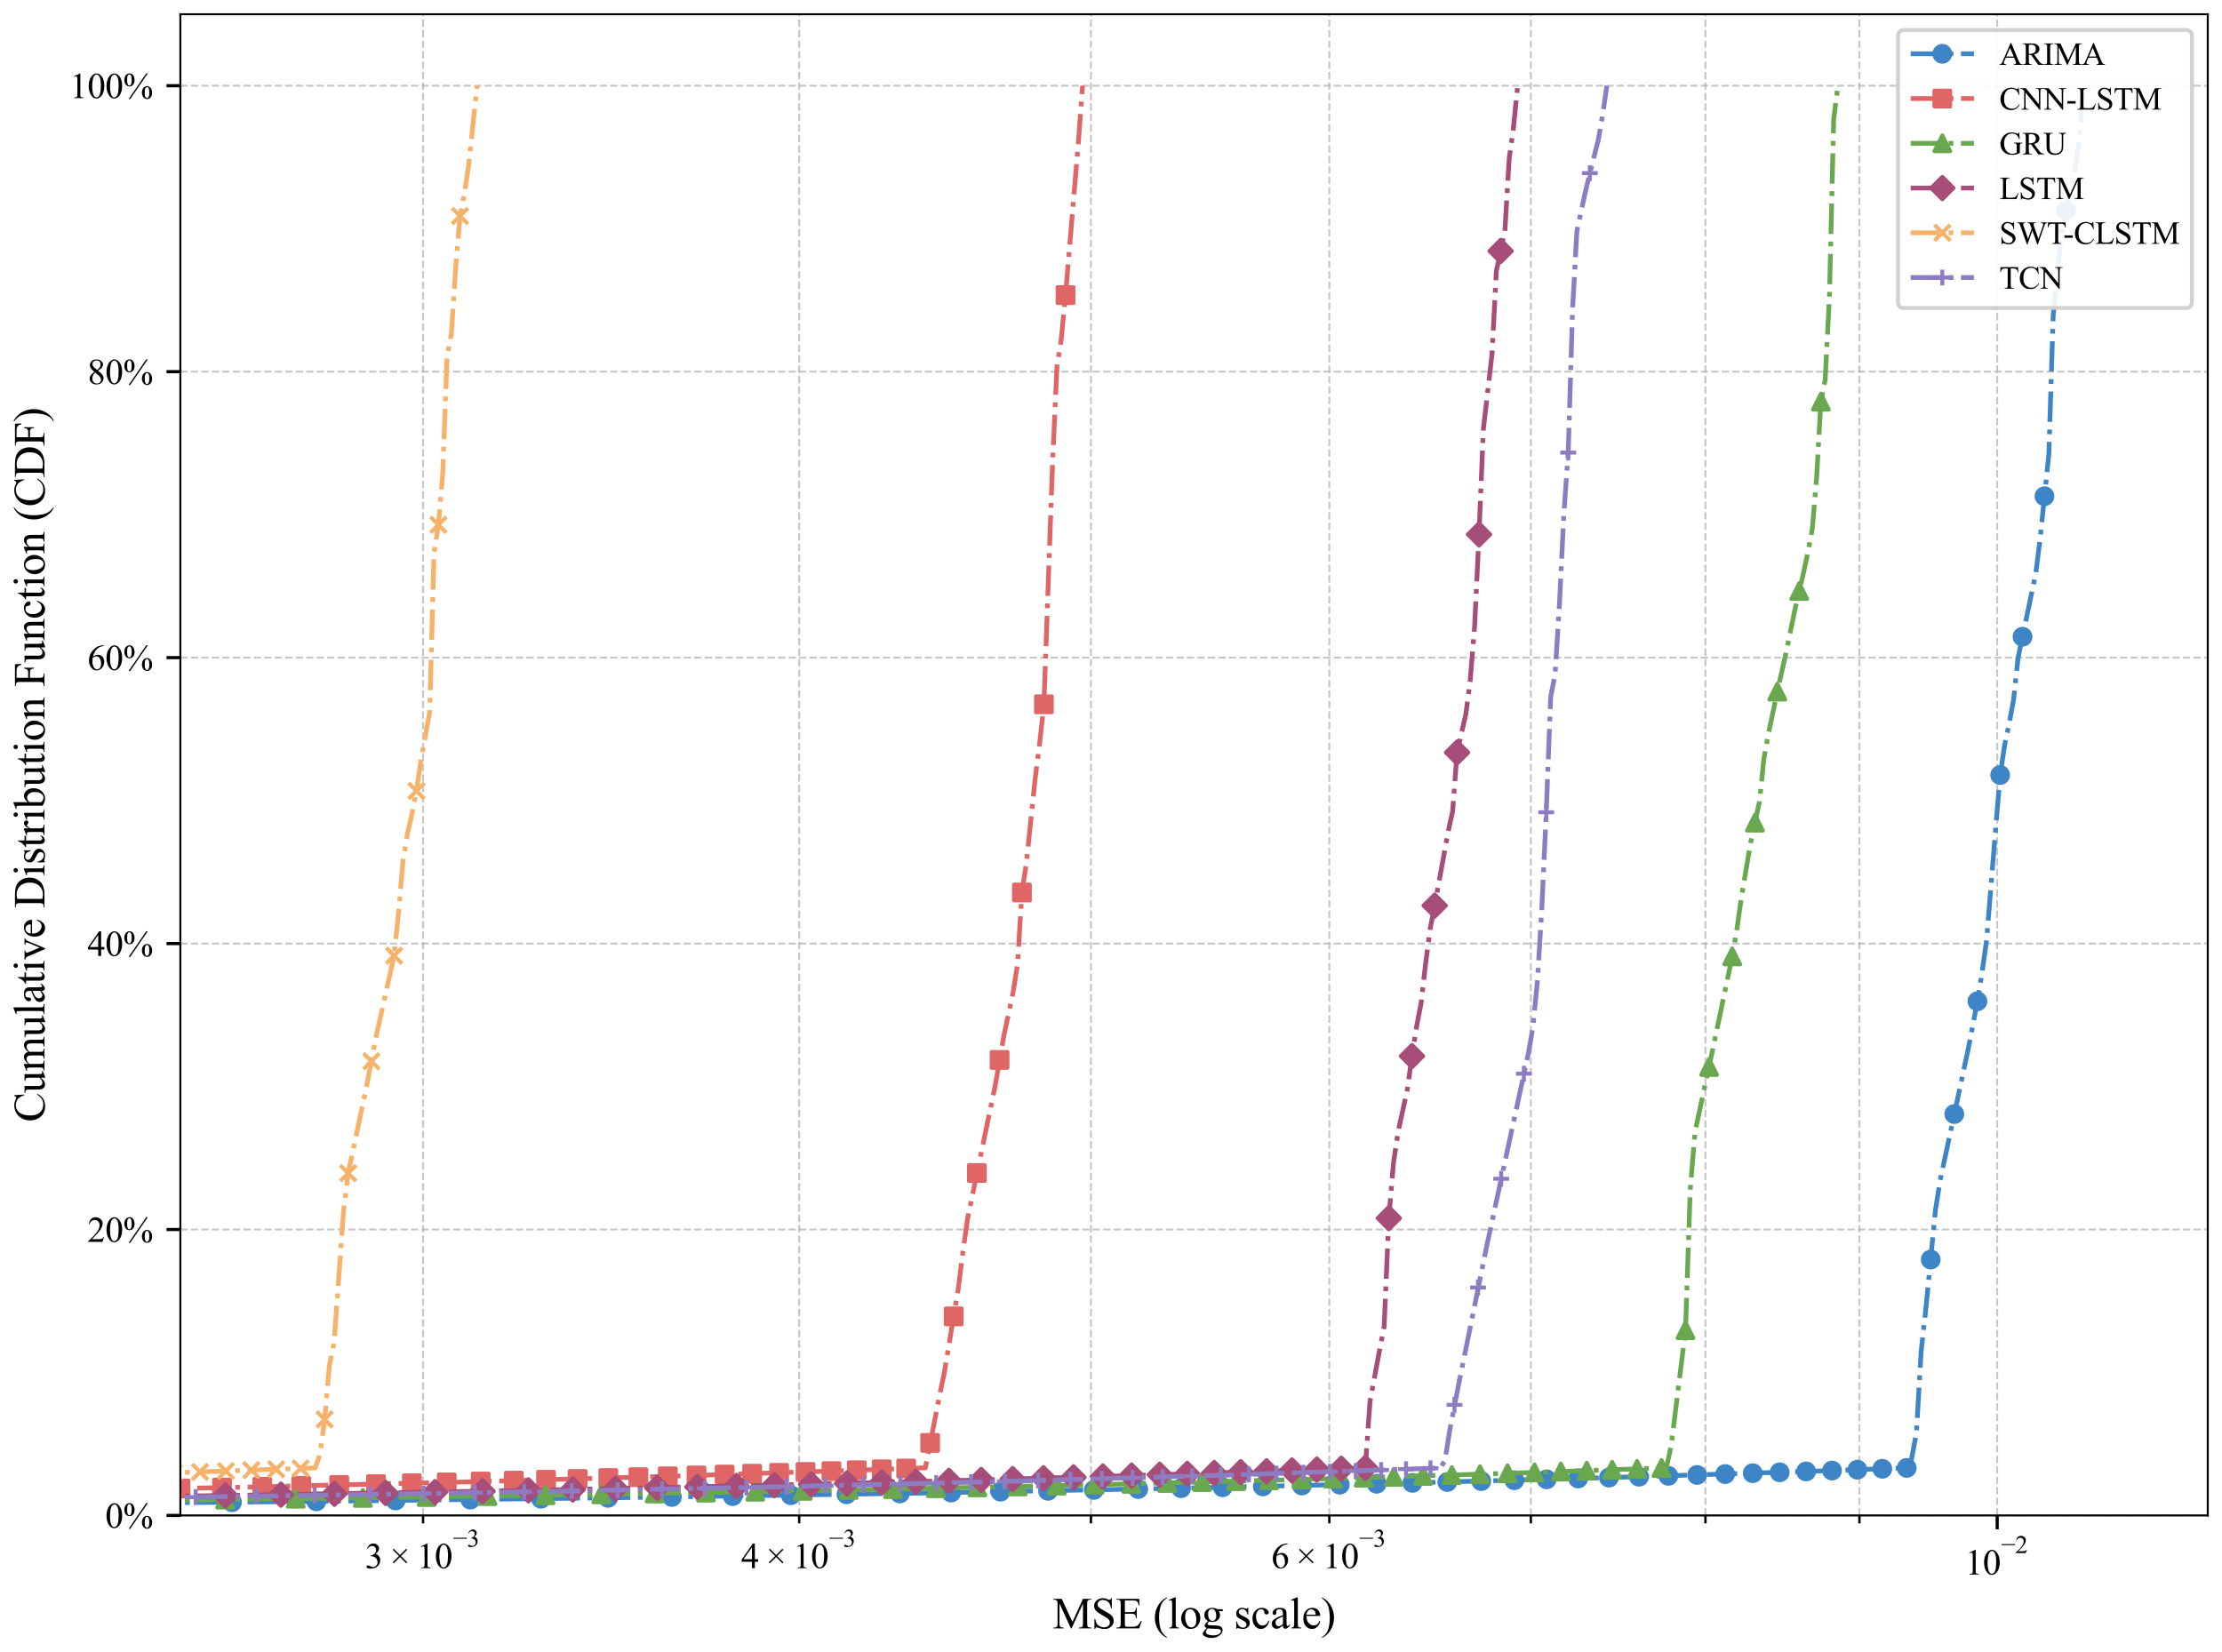 <?xml version="1.0" encoding="utf-8" standalone="no"?>
<!DOCTYPE svg PUBLIC "-//W3C//DTD SVG 1.1//EN"
  "http://www.w3.org/Graphics/SVG/1.1/DTD/svg11.dtd">
<svg xmlns:xlink="http://www.w3.org/1999/xlink" width="561.6pt" height="417.6pt" viewBox="0 0 561.6 417.6" xmlns="http://www.w3.org/2000/svg" version="1.1">
 <defs>
  <style type="text/css">*{stroke-linejoin: round; stroke-linecap: butt}</style>
 </defs>
 <g id="figure_1">
  <g id="patch_1">
   <path d="M 0 417.6 
L 561.6 417.6 
L 561.6 0 
L 0 0 
z
" style="fill: #ffffff"/>
  </g>
  <g id="axes_1">
   <g id="patch_2">
    <path d="M 45.588 383.088 
L 558 383.088 
L 558 3.6 
L 45.588 3.6 
z
" style="fill: #ffffff"/>
   </g>
   <g id="matplotlib.axis_1">
    <g id="xtick_1">
     <g id="line2d_1">
      <path d="M 504.78 383.088 
L 504.78 3.6 
" clip-path="url(#pd982236316)" style="fill: none; stroke-dasharray: 1.85,0.8; stroke-dashoffset: 0; stroke: #b0b0b0; stroke-opacity: 0.7; stroke-width: 0.5"/>
     </g>
     <g id="line2d_2">
      <defs>
       <path id="md077da535c" d="M 0 0 
L 0 3.5 
" style="stroke: #000000; stroke-width: 0.8"/>
      </defs>
      <g>
       <use xlink:href="#md077da535c" x="504.78" y="383.088" style="stroke: #000000; stroke-width: 0.8"/>
      </g>
     </g>
     <g id="text_1">
      <!-- $\mathdefault{10^{-2}}$ -->
      <g transform="translate(496.635 398.063) scale(0.09 -0.09)">
       <defs>
        <path id="TimesNewRomanPSMT-31" d="M 750 3822 
L 1781 4325 
L 1884 4325 
L 1884 747 
Q 1884 391 1914 303 
Q 1944 216 2037 169 
Q 2131 122 2419 116 
L 2419 0 
L 825 0 
L 825 116 
Q 1125 122 1212 167 
Q 1300 213 1334 289 
Q 1369 366 1369 747 
L 1369 3034 
Q 1369 3497 1338 3628 
Q 1316 3728 1258 3775 
Q 1200 3822 1119 3822 
Q 1003 3822 797 3725 
L 750 3822 
z
" transform="scale(0.016)"/>
        <path id="TimesNewRomanPSMT-30" d="M 231 2094 
Q 231 2819 450 3342 
Q 669 3866 1031 4122 
Q 1313 4325 1613 4325 
Q 2100 4325 2488 3828 
Q 2972 3213 2972 2159 
Q 2972 1422 2759 906 
Q 2547 391 2217 158 
Q 1888 -75 1581 -75 
Q 975 -75 572 641 
Q 231 1244 231 2094 
z
M 844 2016 
Q 844 1141 1059 588 
Q 1238 122 1591 122 
Q 1759 122 1940 273 
Q 2122 425 2216 781 
Q 2359 1319 2359 2297 
Q 2359 3022 2209 3506 
Q 2097 3866 1919 4016 
Q 1791 4119 1609 4119 
Q 1397 4119 1231 3928 
Q 1006 3669 925 3112 
Q 844 2556 844 2016 
z
" transform="scale(0.016)"/>
        <path id="TimesNewRomanPSMT-2212" d="M 3484 2000 
L 116 2000 
L 116 2256 
L 3484 2256 
L 3484 2000 
z
" transform="scale(0.016)"/>
        <path id="TimesNewRomanPSMT-32" d="M 2934 816 
L 2638 0 
L 138 0 
L 138 116 
Q 1241 1122 1691 1759 
Q 2141 2397 2141 2925 
Q 2141 3328 1894 3587 
Q 1647 3847 1303 3847 
Q 991 3847 742 3664 
Q 494 3481 375 3128 
L 259 3128 
Q 338 3706 661 4015 
Q 984 4325 1469 4325 
Q 1984 4325 2329 3994 
Q 2675 3663 2675 3213 
Q 2675 2891 2525 2569 
Q 2294 2063 1775 1497 
Q 997 647 803 472 
L 1909 472 
Q 2247 472 2383 497 
Q 2519 522 2628 598 
Q 2738 675 2819 816 
L 2934 816 
z
" transform="scale(0.016)"/>
       </defs>
       <use xlink:href="#TimesNewRomanPSMT-31" transform="translate(0 0.583)"/>
       <use xlink:href="#TimesNewRomanPSMT-30" transform="translate(50 0.583)"/>
       <use xlink:href="#TimesNewRomanPSMT-2212" transform="translate(101.503 60.695) scale(0.7)"/>
       <use xlink:href="#TimesNewRomanPSMT-32" transform="translate(140.98 60.695) scale(0.7)"/>
      </g>
     </g>
    </g>
    <g id="xtick_2">
     <g id="line2d_3">
      <path d="M 106.923 383.088 
L 106.923 3.6 
" clip-path="url(#pd982236316)" style="fill: none; stroke-dasharray: 1.85,0.8; stroke-dashoffset: 0; stroke: #b0b0b0; stroke-opacity: 0.7; stroke-width: 0.5"/>
     </g>
     <g id="line2d_4">
      <defs>
       <path id="m5f533bb5ce" d="M 0 0 
L 0 2 
" style="stroke: #000000; stroke-width: 0.6"/>
      </defs>
      <g>
       <use xlink:href="#m5f533bb5ce" x="106.923" y="383.088" style="stroke: #000000; stroke-width: 0.6"/>
      </g>
     </g>
     <g id="text_2">
      <!-- $\mathdefault{3\times10^{-3}}$ -->
      <g transform="translate(92.253 396.463) scale(0.09 -0.09)">
       <defs>
        <path id="TimesNewRomanPSMT-33" d="M 325 3431 
Q 506 3859 782 4092 
Q 1059 4325 1472 4325 
Q 1981 4325 2253 3994 
Q 2459 3747 2459 3466 
Q 2459 3003 1878 2509 
Q 2269 2356 2469 2072 
Q 2669 1788 2669 1403 
Q 2669 853 2319 450 
Q 1863 -75 997 -75 
Q 569 -75 414 31 
Q 259 138 259 259 
Q 259 350 332 419 
Q 406 488 509 488 
Q 588 488 669 463 
Q 722 447 909 348 
Q 1097 250 1169 231 
Q 1284 197 1416 197 
Q 1734 197 1970 444 
Q 2206 691 2206 1028 
Q 2206 1275 2097 1509 
Q 2016 1684 1919 1775 
Q 1784 1900 1550 2001 
Q 1316 2103 1072 2103 
L 972 2103 
L 972 2197 
Q 1219 2228 1467 2375 
Q 1716 2522 1828 2728 
Q 1941 2934 1941 3181 
Q 1941 3503 1739 3701 
Q 1538 3900 1238 3900 
Q 753 3900 428 3381 
L 325 3431 
z
" transform="scale(0.016)"/>
        <path id="TimesNewRomanPSMT-d7" d="M 516 1025 
L 1619 2128 
L 519 3228 
L 700 3409 
L 1800 2309 
L 2900 3409 
L 3075 3231 
L 1975 2131 
L 3081 1025 
L 2903 844 
L 1797 1950 
L 694 847 
L 516 1025 
z
" transform="scale(0.016)"/>
       </defs>
       <use xlink:href="#TimesNewRomanPSMT-33" transform="translate(0 0.583)"/>
       <use xlink:href="#TimesNewRomanPSMT-d7" transform="translate(69.482 0.583)"/>
       <use xlink:href="#TimesNewRomanPSMT-31" transform="translate(145.361 0.583)"/>
       <use xlink:href="#TimesNewRomanPSMT-30" transform="translate(195.361 0.583)"/>
       <use xlink:href="#TimesNewRomanPSMT-2212" transform="translate(246.864 60.695) scale(0.7)"/>
       <use xlink:href="#TimesNewRomanPSMT-33" transform="translate(286.342 60.695) scale(0.7)"/>
      </g>
     </g>
    </g>
    <g id="xtick_3">
     <g id="line2d_5">
      <path d="M 201.988 383.088 
L 201.988 3.6 
" clip-path="url(#pd982236316)" style="fill: none; stroke-dasharray: 1.85,0.8; stroke-dashoffset: 0; stroke: #b0b0b0; stroke-opacity: 0.7; stroke-width: 0.5"/>
     </g>
     <g id="line2d_6">
      <g>
       <use xlink:href="#m5f533bb5ce" x="201.988" y="383.088" style="stroke: #000000; stroke-width: 0.6"/>
      </g>
     </g>
     <g id="text_3">
      <!-- $\mathdefault{4\times10^{-3}}$ -->
      <g transform="translate(187.318 396.463) scale(0.09 -0.09)">
       <defs>
        <path id="TimesNewRomanPSMT-34" d="M 2978 1563 
L 2978 1119 
L 2409 1119 
L 2409 0 
L 1894 0 
L 1894 1119 
L 100 1119 
L 100 1519 
L 2066 4325 
L 2409 4325 
L 2409 1563 
L 2978 1563 
z
M 1894 1563 
L 1894 3666 
L 406 1563 
L 1894 1563 
z
" transform="scale(0.016)"/>
       </defs>
       <use xlink:href="#TimesNewRomanPSMT-34" transform="translate(0 0.583)"/>
       <use xlink:href="#TimesNewRomanPSMT-d7" transform="translate(69.482 0.583)"/>
       <use xlink:href="#TimesNewRomanPSMT-31" transform="translate(145.361 0.583)"/>
       <use xlink:href="#TimesNewRomanPSMT-30" transform="translate(195.361 0.583)"/>
       <use xlink:href="#TimesNewRomanPSMT-2212" transform="translate(246.864 60.695) scale(0.7)"/>
       <use xlink:href="#TimesNewRomanPSMT-33" transform="translate(286.342 60.695) scale(0.7)"/>
      </g>
     </g>
    </g>
    <g id="xtick_4">
     <g id="line2d_7">
      <path d="M 275.727 383.088 
L 275.727 3.6 
" clip-path="url(#pd982236316)" style="fill: none; stroke-dasharray: 1.85,0.8; stroke-dashoffset: 0; stroke: #b0b0b0; stroke-opacity: 0.7; stroke-width: 0.5"/>
     </g>
     <g id="line2d_8">
      <g>
       <use xlink:href="#m5f533bb5ce" x="275.727" y="383.088" style="stroke: #000000; stroke-width: 0.6"/>
      </g>
     </g>
    </g>
    <g id="xtick_5">
     <g id="line2d_9">
      <path d="M 335.976 383.088 
L 335.976 3.6 
" clip-path="url(#pd982236316)" style="fill: none; stroke-dasharray: 1.85,0.8; stroke-dashoffset: 0; stroke: #b0b0b0; stroke-opacity: 0.7; stroke-width: 0.5"/>
     </g>
     <g id="line2d_10">
      <g>
       <use xlink:href="#m5f533bb5ce" x="335.976" y="383.088" style="stroke: #000000; stroke-width: 0.6"/>
      </g>
     </g>
     <g id="text_4">
      <!-- $\mathdefault{6\times10^{-3}}$ -->
      <g transform="translate(321.306 396.463) scale(0.09 -0.09)">
       <defs>
        <path id="TimesNewRomanPSMT-36" d="M 2869 4325 
L 2869 4209 
Q 2456 4169 2195 4045 
Q 1934 3922 1679 3669 
Q 1425 3416 1258 3105 
Q 1091 2794 978 2366 
Q 1428 2675 1881 2675 
Q 2316 2675 2634 2325 
Q 2953 1975 2953 1425 
Q 2953 894 2631 456 
Q 2244 -75 1606 -75 
Q 1172 -75 869 213 
Q 275 772 275 1663 
Q 275 2231 503 2743 
Q 731 3256 1154 3653 
Q 1578 4050 1965 4187 
Q 2353 4325 2688 4325 
L 2869 4325 
z
M 925 2138 
Q 869 1716 869 1456 
Q 869 1156 980 804 
Q 1091 453 1309 247 
Q 1469 100 1697 100 
Q 1969 100 2183 356 
Q 2397 613 2397 1088 
Q 2397 1622 2184 2012 
Q 1972 2403 1581 2403 
Q 1463 2403 1327 2353 
Q 1191 2303 925 2138 
z
" transform="scale(0.016)"/>
       </defs>
       <use xlink:href="#TimesNewRomanPSMT-36" transform="translate(0 0.583)"/>
       <use xlink:href="#TimesNewRomanPSMT-d7" transform="translate(69.482 0.583)"/>
       <use xlink:href="#TimesNewRomanPSMT-31" transform="translate(145.361 0.583)"/>
       <use xlink:href="#TimesNewRomanPSMT-30" transform="translate(195.361 0.583)"/>
       <use xlink:href="#TimesNewRomanPSMT-2212" transform="translate(246.864 60.695) scale(0.7)"/>
       <use xlink:href="#TimesNewRomanPSMT-33" transform="translate(286.342 60.695) scale(0.7)"/>
      </g>
     </g>
    </g>
    <g id="xtick_6">
     <g id="line2d_11">
      <path d="M 386.915 383.088 
L 386.915 3.6 
" clip-path="url(#pd982236316)" style="fill: none; stroke-dasharray: 1.85,0.8; stroke-dashoffset: 0; stroke: #b0b0b0; stroke-opacity: 0.7; stroke-width: 0.5"/>
     </g>
     <g id="line2d_12">
      <g>
       <use xlink:href="#m5f533bb5ce" x="386.915" y="383.088" style="stroke: #000000; stroke-width: 0.6"/>
      </g>
     </g>
    </g>
    <g id="xtick_7">
     <g id="line2d_13">
      <path d="M 431.041 383.088 
L 431.041 3.6 
" clip-path="url(#pd982236316)" style="fill: none; stroke-dasharray: 1.85,0.8; stroke-dashoffset: 0; stroke: #b0b0b0; stroke-opacity: 0.7; stroke-width: 0.5"/>
     </g>
     <g id="line2d_14">
      <g>
       <use xlink:href="#m5f533bb5ce" x="431.041" y="383.088" style="stroke: #000000; stroke-width: 0.6"/>
      </g>
     </g>
    </g>
    <g id="xtick_8">
     <g id="line2d_15">
      <path d="M 469.963 383.088 
L 469.963 3.6 
" clip-path="url(#pd982236316)" style="fill: none; stroke-dasharray: 1.85,0.8; stroke-dashoffset: 0; stroke: #b0b0b0; stroke-opacity: 0.7; stroke-width: 0.5"/>
     </g>
     <g id="line2d_16">
      <g>
       <use xlink:href="#m5f533bb5ce" x="469.963" y="383.088" style="stroke: #000000; stroke-width: 0.6"/>
      </g>
     </g>
    </g>
    <g id="text_5">
     <!-- MSE (log scale) -->
     <g transform="translate(266.052 411.626) scale(0.11 -0.11)">
      <defs>
       <path id="TimesNewRomanPSMT-4d" d="M 2619 0 
L 981 3566 
L 981 734 
Q 981 344 1066 247 
Q 1181 116 1431 116 
L 1581 116 
L 1581 0 
L 106 0 
L 106 116 
L 256 116 
Q 525 116 638 278 
Q 706 378 706 734 
L 706 3503 
Q 706 3784 644 3909 
Q 600 4000 483 4061 
Q 366 4122 106 4122 
L 106 4238 
L 1306 4238 
L 2844 922 
L 4356 4238 
L 5556 4238 
L 5556 4122 
L 5409 4122 
Q 5138 4122 5025 3959 
Q 4956 3859 4956 3503 
L 4956 734 
Q 4956 344 5044 247 
Q 5159 116 5409 116 
L 5556 116 
L 5556 0 
L 3756 0 
L 3756 116 
L 3906 116 
Q 4178 116 4288 278 
Q 4356 378 4356 734 
L 4356 3566 
L 2722 0 
L 2619 0 
z
" transform="scale(0.016)"/>
       <path id="TimesNewRomanPSMT-53" d="M 2934 4334 
L 2934 2869 
L 2819 2869 
Q 2763 3291 2617 3541 
Q 2472 3791 2203 3937 
Q 1934 4084 1647 4084 
Q 1322 4084 1109 3886 
Q 897 3688 897 3434 
Q 897 3241 1031 3081 
Q 1225 2847 1953 2456 
Q 2547 2138 2764 1967 
Q 2981 1797 3098 1565 
Q 3216 1334 3216 1081 
Q 3216 600 2842 251 
Q 2469 -97 1881 -97 
Q 1697 -97 1534 -69 
Q 1438 -53 1133 45 
Q 828 144 747 144 
Q 669 144 623 97 
Q 578 50 556 -97 
L 441 -97 
L 441 1356 
L 556 1356 
Q 638 900 775 673 
Q 913 447 1195 297 
Q 1478 147 1816 147 
Q 2206 147 2432 353 
Q 2659 559 2659 841 
Q 2659 997 2573 1156 
Q 2488 1316 2306 1453 
Q 2184 1547 1640 1851 
Q 1097 2156 867 2337 
Q 638 2519 519 2737 
Q 400 2956 400 3219 
Q 400 3675 750 4004 
Q 1100 4334 1641 4334 
Q 1978 4334 2356 4169 
Q 2531 4091 2603 4091 
Q 2684 4091 2736 4139 
Q 2788 4188 2819 4334 
L 2934 4334 
z
" transform="scale(0.016)"/>
       <path id="TimesNewRomanPSMT-45" d="M 1338 4006 
L 1338 2331 
L 2269 2331 
Q 2631 2331 2753 2441 
Q 2916 2584 2934 2947 
L 3050 2947 
L 3050 1472 
L 2934 1472 
Q 2891 1781 2847 1869 
Q 2791 1978 2662 2040 
Q 2534 2103 2269 2103 
L 1338 2103 
L 1338 706 
Q 1338 425 1363 364 
Q 1388 303 1450 267 
Q 1513 231 1688 231 
L 2406 231 
Q 2766 231 2928 281 
Q 3091 331 3241 478 
Q 3434 672 3638 1063 
L 3763 1063 
L 3397 0 
L 131 0 
L 131 116 
L 281 116 
Q 431 116 566 188 
Q 666 238 702 338 
Q 738 438 738 747 
L 738 3500 
Q 738 3903 656 3997 
Q 544 4122 281 4122 
L 131 4122 
L 131 4238 
L 3397 4238 
L 3444 3309 
L 3322 3309 
Q 3256 3644 3176 3769 
Q 3097 3894 2941 3959 
Q 2816 4006 2500 4006 
L 1338 4006 
z
" transform="scale(0.016)"/>
       <path id="TimesNewRomanPSMT-20" transform="scale(0.016)"/>
       <path id="TimesNewRomanPSMT-28" d="M 1988 -1253 
L 1988 -1369 
Q 1516 -1131 1200 -813 
Q 750 -359 506 256 
Q 263 872 263 1534 
Q 263 2503 741 3301 
Q 1219 4100 1988 4444 
L 1988 4313 
Q 1603 4100 1356 3731 
Q 1109 3363 987 2797 
Q 866 2231 866 1616 
Q 866 947 969 400 
Q 1050 -31 1165 -292 
Q 1281 -553 1476 -793 
Q 1672 -1034 1988 -1253 
z
" transform="scale(0.016)"/>
       <path id="TimesNewRomanPSMT-6c" d="M 1184 4444 
L 1184 647 
Q 1184 378 1223 290 
Q 1263 203 1344 158 
Q 1425 113 1647 113 
L 1647 0 
L 244 0 
L 244 113 
Q 441 113 512 153 
Q 584 194 625 287 
Q 666 381 666 647 
L 666 3247 
Q 666 3731 644 3842 
Q 622 3953 573 3993 
Q 525 4034 450 4034 
Q 369 4034 244 3984 
L 191 4094 
L 1044 4444 
L 1184 4444 
z
" transform="scale(0.016)"/>
       <path id="TimesNewRomanPSMT-6f" d="M 1600 2947 
Q 2250 2947 2644 2453 
Q 2978 2031 2978 1484 
Q 2978 1100 2793 706 
Q 2609 313 2286 112 
Q 1963 -88 1566 -88 
Q 919 -88 538 428 
Q 216 863 216 1403 
Q 216 1797 411 2186 
Q 606 2575 925 2761 
Q 1244 2947 1600 2947 
z
M 1503 2744 
Q 1338 2744 1170 2645 
Q 1003 2547 900 2300 
Q 797 2053 797 1666 
Q 797 1041 1045 587 
Q 1294 134 1700 134 
Q 2003 134 2200 384 
Q 2397 634 2397 1244 
Q 2397 2006 2069 2444 
Q 1847 2744 1503 2744 
z
" transform="scale(0.016)"/>
       <path id="TimesNewRomanPSMT-67" d="M 966 1044 
Q 703 1172 562 1401 
Q 422 1631 422 1909 
Q 422 2334 742 2640 
Q 1063 2947 1563 2947 
Q 1972 2947 2272 2747 
L 2878 2747 
Q 3013 2747 3034 2739 
Q 3056 2731 3066 2713 
Q 3084 2684 3084 2613 
Q 3084 2531 3069 2500 
Q 3059 2484 3036 2475 
Q 3013 2466 2878 2466 
L 2506 2466 
Q 2681 2241 2681 1891 
Q 2681 1491 2375 1206 
Q 2069 922 1553 922 
Q 1341 922 1119 984 
Q 981 866 932 777 
Q 884 688 884 625 
Q 884 572 936 522 
Q 988 472 1138 450 
Q 1225 438 1575 428 
Q 2219 413 2409 384 
Q 2700 344 2873 169 
Q 3047 -6 3047 -263 
Q 3047 -616 2716 -925 
Q 2228 -1381 1444 -1381 
Q 841 -1381 425 -1109 
Q 191 -953 191 -784 
Q 191 -709 225 -634 
Q 278 -519 444 -313 
Q 466 -284 763 25 
Q 600 122 533 198 
Q 466 275 466 372 
Q 466 481 555 628 
Q 644 775 966 1044 
z
M 1509 2797 
Q 1278 2797 1122 2612 
Q 966 2428 966 2047 
Q 966 1553 1178 1281 
Q 1341 1075 1591 1075 
Q 1828 1075 1981 1253 
Q 2134 1431 2134 1813 
Q 2134 2309 1919 2591 
Q 1759 2797 1509 2797 
z
M 934 0 
Q 788 -159 713 -296 
Q 638 -434 638 -550 
Q 638 -700 819 -813 
Q 1131 -1006 1722 -1006 
Q 2284 -1006 2551 -807 
Q 2819 -609 2819 -384 
Q 2819 -222 2659 -153 
Q 2497 -84 2016 -72 
Q 1313 -53 934 0 
z
" transform="scale(0.016)"/>
       <path id="TimesNewRomanPSMT-73" d="M 2050 2947 
L 2050 1972 
L 1947 1972 
Q 1828 2431 1642 2597 
Q 1456 2763 1169 2763 
Q 950 2763 815 2647 
Q 681 2531 681 2391 
Q 681 2216 781 2091 
Q 878 1963 1175 1819 
L 1631 1597 
Q 2266 1288 2266 781 
Q 2266 391 1970 151 
Q 1675 -88 1309 -88 
Q 1047 -88 709 6 
Q 606 38 541 38 
Q 469 38 428 -44 
L 325 -44 
L 325 978 
L 428 978 
Q 516 541 762 319 
Q 1009 97 1316 97 
Q 1531 97 1667 223 
Q 1803 350 1803 528 
Q 1803 744 1651 891 
Q 1500 1038 1047 1263 
Q 594 1488 453 1669 
Q 313 1847 313 2119 
Q 313 2472 555 2709 
Q 797 2947 1181 2947 
Q 1350 2947 1591 2875 
Q 1750 2828 1803 2828 
Q 1853 2828 1881 2850 
Q 1909 2872 1947 2947 
L 2050 2947 
z
" transform="scale(0.016)"/>
       <path id="TimesNewRomanPSMT-63" d="M 2631 1088 
Q 2516 522 2178 217 
Q 1841 -88 1431 -88 
Q 944 -88 581 321 
Q 219 731 219 1428 
Q 219 2103 620 2525 
Q 1022 2947 1584 2947 
Q 2006 2947 2278 2723 
Q 2550 2500 2550 2259 
Q 2550 2141 2473 2067 
Q 2397 1994 2259 1994 
Q 2075 1994 1981 2113 
Q 1928 2178 1911 2362 
Q 1894 2547 1784 2644 
Q 1675 2738 1481 2738 
Q 1169 2738 978 2506 
Q 725 2200 725 1697 
Q 725 1184 976 792 
Q 1228 400 1656 400 
Q 1963 400 2206 609 
Q 2378 753 2541 1131 
L 2631 1088 
z
" transform="scale(0.016)"/>
       <path id="TimesNewRomanPSMT-61" d="M 1822 413 
Q 1381 72 1269 19 
Q 1100 -59 909 -59 
Q 613 -59 420 144 
Q 228 347 228 678 
Q 228 888 322 1041 
Q 450 1253 767 1440 
Q 1084 1628 1822 1897 
L 1822 2009 
Q 1822 2438 1686 2597 
Q 1550 2756 1291 2756 
Q 1094 2756 978 2650 
Q 859 2544 859 2406 
L 866 2225 
Q 866 2081 792 2003 
Q 719 1925 600 1925 
Q 484 1925 411 2006 
Q 338 2088 338 2228 
Q 338 2497 613 2722 
Q 888 2947 1384 2947 
Q 1766 2947 2009 2819 
Q 2194 2722 2281 2516 
Q 2338 2381 2338 1966 
L 2338 994 
Q 2338 584 2353 492 
Q 2369 400 2405 369 
Q 2441 338 2488 338 
Q 2538 338 2575 359 
Q 2641 400 2828 588 
L 2828 413 
Q 2478 -56 2159 -56 
Q 2006 -56 1915 50 
Q 1825 156 1822 413 
z
M 1822 616 
L 1822 1706 
Q 1350 1519 1213 1441 
Q 966 1303 859 1153 
Q 753 1003 753 825 
Q 753 600 887 451 
Q 1022 303 1197 303 
Q 1434 303 1822 616 
z
" transform="scale(0.016)"/>
       <path id="TimesNewRomanPSMT-65" d="M 681 1784 
Q 678 1147 991 784 
Q 1303 422 1725 422 
Q 2006 422 2214 576 
Q 2422 731 2563 1106 
L 2659 1044 
Q 2594 616 2278 264 
Q 1963 -88 1488 -88 
Q 972 -88 605 314 
Q 238 716 238 1394 
Q 238 2128 614 2539 
Q 991 2950 1559 2950 
Q 2041 2950 2350 2633 
Q 2659 2316 2659 1784 
L 681 1784 
z
M 681 1966 
L 2006 1966 
Q 1991 2241 1941 2353 
Q 1863 2528 1708 2628 
Q 1553 2728 1384 2728 
Q 1125 2728 920 2526 
Q 716 2325 681 1966 
z
" transform="scale(0.016)"/>
       <path id="TimesNewRomanPSMT-29" d="M 144 4313 
L 144 4444 
Q 619 4209 934 3891 
Q 1381 3434 1625 2820 
Q 1869 2206 1869 1541 
Q 1869 572 1392 -226 
Q 916 -1025 144 -1369 
L 144 -1253 
Q 528 -1038 776 -670 
Q 1025 -303 1145 264 
Q 1266 831 1266 1447 
Q 1266 2113 1163 2663 
Q 1084 3094 967 3353 
Q 850 3613 656 3853 
Q 463 4094 144 4313 
z
" transform="scale(0.016)"/>
      </defs>
      <use xlink:href="#TimesNewRomanPSMT-4d"/>
      <use xlink:href="#TimesNewRomanPSMT-53" x="88.916"/>
      <use xlink:href="#TimesNewRomanPSMT-45" x="144.531"/>
      <use xlink:href="#TimesNewRomanPSMT-20" x="205.615"/>
      <use xlink:href="#TimesNewRomanPSMT-28" x="230.615"/>
      <use xlink:href="#TimesNewRomanPSMT-6c" x="263.916"/>
      <use xlink:href="#TimesNewRomanPSMT-6f" x="291.699"/>
      <use xlink:href="#TimesNewRomanPSMT-67" x="341.699"/>
      <use xlink:href="#TimesNewRomanPSMT-20" x="391.699"/>
      <use xlink:href="#TimesNewRomanPSMT-73" x="416.699"/>
      <use xlink:href="#TimesNewRomanPSMT-63" x="455.615"/>
      <use xlink:href="#TimesNewRomanPSMT-61" x="500"/>
      <use xlink:href="#TimesNewRomanPSMT-6c" x="544.385"/>
      <use xlink:href="#TimesNewRomanPSMT-65" x="572.168"/>
      <use xlink:href="#TimesNewRomanPSMT-29" x="616.553"/>
     </g>
    </g>
   </g>
   <g id="matplotlib.axis_2">
    <g id="ytick_1">
     <g id="line2d_17">
      <path d="M 45.588 383.088 
L 558 383.088 
" clip-path="url(#pd982236316)" style="fill: none; stroke-dasharray: 1.85,0.8; stroke-dashoffset: 0; stroke: #b0b0b0; stroke-opacity: 0.7; stroke-width: 0.5"/>
     </g>
     <g id="line2d_18">
      <defs>
       <path id="m86fe58f06a" d="M 0 0 
L -3.5 0 
" style="stroke: #000000; stroke-width: 0.8"/>
      </defs>
      <g>
       <use xlink:href="#m86fe58f06a" x="45.588" y="383.088" style="stroke: #000000; stroke-width: 0.8"/>
      </g>
     </g>
     <g id="text_6">
      <!-- 0% -->
      <g transform="translate(26.591 386.213) scale(0.09 -0.09)">
       <defs>
        <path id="TimesNewRomanPSMT-25" d="M 4350 4334 
L 1263 -175 
L 984 -175 
L 4072 4334 
L 4350 4334 
z
M 1138 4334 
Q 1559 4334 1792 3984 
Q 2025 3634 2025 3181 
Q 2025 2638 1762 2341 
Q 1500 2044 1131 2044 
Q 884 2044 678 2180 
Q 472 2316 348 2584 
Q 225 2853 225 3181 
Q 225 3509 350 3786 
Q 475 4063 692 4198 
Q 909 4334 1138 4334 
z
M 1128 4159 
Q 969 4159 845 3971 
Q 722 3784 722 3184 
Q 722 2750 791 2522 
Q 844 2350 956 2256 
Q 1022 2200 1119 2200 
Q 1269 2200 1375 2363 
Q 1531 2603 1531 3166 
Q 1531 3759 1378 4000 
Q 1278 4159 1128 4159 
z
M 4206 2103 
Q 4428 2103 4648 1962 
Q 4869 1822 4989 1553 
Q 5109 1284 5109 963 
Q 5109 409 4843 117 
Q 4578 -175 4216 -175 
Q 3988 -175 3773 -34 
Q 3559 106 3436 367 
Q 3313 628 3313 963 
Q 3313 1291 3436 1562 
Q 3559 1834 3773 1968 
Q 3988 2103 4206 2103 
z
M 4209 1938 
Q 4059 1938 3950 1769 
Q 3809 1550 3809 941 
Q 3809 381 3953 159 
Q 4059 0 4209 0 
Q 4353 0 4466 172 
Q 4616 400 4616 956 
Q 4616 1544 4466 1778 
Q 4363 1938 4209 1938 
z
" transform="scale(0.016)"/>
       </defs>
       <use xlink:href="#TimesNewRomanPSMT-30"/>
       <use xlink:href="#TimesNewRomanPSMT-25" x="50"/>
      </g>
     </g>
    </g>
    <g id="ytick_2">
     <g id="line2d_19">
      <path d="M 45.588 310.805 
L 558 310.805 
" clip-path="url(#pd982236316)" style="fill: none; stroke-dasharray: 1.85,0.8; stroke-dashoffset: 0; stroke: #b0b0b0; stroke-opacity: 0.7; stroke-width: 0.5"/>
     </g>
     <g id="line2d_20">
      <g>
       <use xlink:href="#m86fe58f06a" x="45.588" y="310.805" style="stroke: #000000; stroke-width: 0.8"/>
      </g>
     </g>
     <g id="text_7">
      <!-- 20% -->
      <g transform="translate(22.091 313.929) scale(0.09 -0.09)">
       <use xlink:href="#TimesNewRomanPSMT-32"/>
       <use xlink:href="#TimesNewRomanPSMT-30" x="50"/>
       <use xlink:href="#TimesNewRomanPSMT-25" x="100"/>
      </g>
     </g>
    </g>
    <g id="ytick_3">
     <g id="line2d_21">
      <path d="M 45.588 238.521 
L 558 238.521 
" clip-path="url(#pd982236316)" style="fill: none; stroke-dasharray: 1.85,0.8; stroke-dashoffset: 0; stroke: #b0b0b0; stroke-opacity: 0.7; stroke-width: 0.5"/>
     </g>
     <g id="line2d_22">
      <g>
       <use xlink:href="#m86fe58f06a" x="45.588" y="238.521" style="stroke: #000000; stroke-width: 0.8"/>
      </g>
     </g>
     <g id="text_8">
      <!-- 40% -->
      <g transform="translate(22.091 241.646) scale(0.09 -0.09)">
       <use xlink:href="#TimesNewRomanPSMT-34"/>
       <use xlink:href="#TimesNewRomanPSMT-30" x="50"/>
       <use xlink:href="#TimesNewRomanPSMT-25" x="100"/>
      </g>
     </g>
    </g>
    <g id="ytick_4">
     <g id="line2d_23">
      <path d="M 45.588 166.238 
L 558 166.238 
" clip-path="url(#pd982236316)" style="fill: none; stroke-dasharray: 1.85,0.8; stroke-dashoffset: 0; stroke: #b0b0b0; stroke-opacity: 0.7; stroke-width: 0.5"/>
     </g>
     <g id="line2d_24">
      <g>
       <use xlink:href="#m86fe58f06a" x="45.588" y="166.238" style="stroke: #000000; stroke-width: 0.8"/>
      </g>
     </g>
     <g id="text_9">
      <!-- 60% -->
      <g transform="translate(22.091 169.363) scale(0.09 -0.09)">
       <use xlink:href="#TimesNewRomanPSMT-36"/>
       <use xlink:href="#TimesNewRomanPSMT-30" x="50"/>
       <use xlink:href="#TimesNewRomanPSMT-25" x="100"/>
      </g>
     </g>
    </g>
    <g id="ytick_5">
     <g id="line2d_25">
      <path d="M 45.588 93.954 
L 558 93.954 
" clip-path="url(#pd982236316)" style="fill: none; stroke-dasharray: 1.85,0.8; stroke-dashoffset: 0; stroke: #b0b0b0; stroke-opacity: 0.7; stroke-width: 0.5"/>
     </g>
     <g id="line2d_26">
      <g>
       <use xlink:href="#m86fe58f06a" x="45.588" y="93.954" style="stroke: #000000; stroke-width: 0.8"/>
      </g>
     </g>
     <g id="text_10">
      <!-- 80% -->
      <g transform="translate(22.091 97.079) scale(0.09 -0.09)">
       <defs>
        <path id="TimesNewRomanPSMT-38" d="M 1228 2134 
Q 725 2547 579 2797 
Q 434 3047 434 3316 
Q 434 3728 753 4026 
Q 1072 4325 1600 4325 
Q 2113 4325 2425 4047 
Q 2738 3769 2738 3413 
Q 2738 3175 2569 2928 
Q 2400 2681 1866 2347 
Q 2416 1922 2594 1678 
Q 2831 1359 2831 1006 
Q 2831 559 2490 242 
Q 2150 -75 1597 -75 
Q 994 -75 656 303 
Q 388 606 388 966 
Q 388 1247 577 1523 
Q 766 1800 1228 2134 
z
M 1719 2469 
Q 2094 2806 2194 3001 
Q 2294 3197 2294 3444 
Q 2294 3772 2109 3958 
Q 1925 4144 1606 4144 
Q 1288 4144 1088 3959 
Q 888 3775 888 3528 
Q 888 3366 970 3203 
Q 1053 3041 1206 2894 
L 1719 2469 
z
M 1375 2016 
Q 1116 1797 991 1539 
Q 866 1281 866 981 
Q 866 578 1086 336 
Q 1306 94 1647 94 
Q 1984 94 2187 284 
Q 2391 475 2391 747 
Q 2391 972 2272 1150 
Q 2050 1481 1375 2016 
z
" transform="scale(0.016)"/>
       </defs>
       <use xlink:href="#TimesNewRomanPSMT-38"/>
       <use xlink:href="#TimesNewRomanPSMT-30" x="50"/>
       <use xlink:href="#TimesNewRomanPSMT-25" x="100"/>
      </g>
     </g>
    </g>
    <g id="ytick_6">
     <g id="line2d_27">
      <path d="M 45.588 21.671 
L 558 21.671 
" clip-path="url(#pd982236316)" style="fill: none; stroke-dasharray: 1.85,0.8; stroke-dashoffset: 0; stroke: #b0b0b0; stroke-opacity: 0.7; stroke-width: 0.5"/>
     </g>
     <g id="line2d_28">
      <g>
       <use xlink:href="#m86fe58f06a" x="45.588" y="21.671" style="stroke: #000000; stroke-width: 0.8"/>
      </g>
     </g>
     <g id="text_11">
      <!-- 100% -->
      <g transform="translate(17.591 24.796) scale(0.09 -0.09)">
       <use xlink:href="#TimesNewRomanPSMT-31"/>
       <use xlink:href="#TimesNewRomanPSMT-30" x="50"/>
       <use xlink:href="#TimesNewRomanPSMT-30" x="100"/>
       <use xlink:href="#TimesNewRomanPSMT-25" x="150"/>
      </g>
     </g>
    </g>
    <g id="text_12">
     <!-- Cumulative Distribution Function (CDF) -->
     <g transform="translate(11.238 283.634) rotate(-90) scale(0.11 -0.11)">
      <defs>
       <path id="TimesNewRomanPSMT-43" d="M 3853 4334 
L 3950 2894 
L 3853 2894 
Q 3659 3541 3300 3825 
Q 2941 4109 2438 4109 
Q 2016 4109 1675 3895 
Q 1334 3681 1139 3212 
Q 944 2744 944 2047 
Q 944 1472 1128 1050 
Q 1313 628 1683 403 
Q 2053 178 2528 178 
Q 2941 178 3256 354 
Q 3572 531 3950 1056 
L 4047 994 
Q 3728 428 3303 165 
Q 2878 -97 2294 -97 
Q 1241 -97 663 684 
Q 231 1266 231 2053 
Q 231 2688 515 3219 
Q 800 3750 1298 4042 
Q 1797 4334 2388 4334 
Q 2847 4334 3294 4109 
Q 3425 4041 3481 4041 
Q 3566 4041 3628 4100 
Q 3709 4184 3744 4334 
L 3853 4334 
z
" transform="scale(0.016)"/>
       <path id="TimesNewRomanPSMT-75" d="M 2709 2863 
L 2709 1128 
Q 2709 631 2732 520 
Q 2756 409 2807 365 
Q 2859 322 2928 322 
Q 3025 322 3147 375 
L 3191 266 
L 2334 -88 
L 2194 -88 
L 2194 519 
Q 1825 119 1631 15 
Q 1438 -88 1222 -88 
Q 981 -88 804 51 
Q 628 191 559 409 
Q 491 628 491 1028 
L 491 2306 
Q 491 2509 447 2587 
Q 403 2666 317 2708 
Q 231 2750 6 2747 
L 6 2863 
L 1009 2863 
L 1009 947 
Q 1009 547 1148 422 
Q 1288 297 1484 297 
Q 1619 297 1789 381 
Q 1959 466 2194 703 
L 2194 2325 
Q 2194 2569 2105 2655 
Q 2016 2741 1734 2747 
L 1734 2863 
L 2709 2863 
z
" transform="scale(0.016)"/>
       <path id="TimesNewRomanPSMT-6d" d="M 1050 2338 
Q 1363 2650 1419 2697 
Q 1559 2816 1721 2881 
Q 1884 2947 2044 2947 
Q 2313 2947 2506 2790 
Q 2700 2634 2766 2338 
Q 3088 2713 3309 2830 
Q 3531 2947 3766 2947 
Q 3994 2947 4170 2830 
Q 4347 2713 4450 2447 
Q 4519 2266 4519 1878 
L 4519 647 
Q 4519 378 4559 278 
Q 4591 209 4675 161 
Q 4759 113 4950 113 
L 4950 0 
L 3538 0 
L 3538 113 
L 3597 113 
Q 3781 113 3884 184 
Q 3956 234 3988 344 
Q 4000 397 4000 647 
L 4000 1878 
Q 4000 2228 3916 2372 
Q 3794 2572 3525 2572 
Q 3359 2572 3192 2489 
Q 3025 2406 2788 2181 
L 2781 2147 
L 2788 2013 
L 2788 647 
Q 2788 353 2820 281 
Q 2853 209 2943 161 
Q 3034 113 3253 113 
L 3253 0 
L 1806 0 
L 1806 113 
Q 2044 113 2133 169 
Q 2222 225 2256 338 
Q 2272 391 2272 647 
L 2272 1878 
Q 2272 2228 2169 2381 
Q 2031 2581 1784 2581 
Q 1616 2581 1450 2491 
Q 1191 2353 1050 2181 
L 1050 647 
Q 1050 366 1089 281 
Q 1128 197 1204 155 
Q 1281 113 1516 113 
L 1516 0 
L 100 0 
L 100 113 
Q 297 113 375 155 
Q 453 197 493 289 
Q 534 381 534 647 
L 534 1741 
Q 534 2213 506 2350 
Q 484 2453 437 2492 
Q 391 2531 309 2531 
Q 222 2531 100 2484 
L 53 2597 
L 916 2947 
L 1050 2947 
L 1050 2338 
z
" transform="scale(0.016)"/>
       <path id="TimesNewRomanPSMT-74" d="M 1031 3803 
L 1031 2863 
L 1700 2863 
L 1700 2644 
L 1031 2644 
L 1031 788 
Q 1031 509 1111 412 
Q 1191 316 1316 316 
Q 1419 316 1516 380 
Q 1613 444 1666 569 
L 1788 569 
Q 1678 263 1478 108 
Q 1278 -47 1066 -47 
Q 922 -47 784 33 
Q 647 113 581 261 
Q 516 409 516 719 
L 516 2644 
L 63 2644 
L 63 2747 
Q 234 2816 414 2980 
Q 594 3144 734 3369 
Q 806 3488 934 3803 
L 1031 3803 
z
" transform="scale(0.016)"/>
       <path id="TimesNewRomanPSMT-69" d="M 928 4444 
Q 1059 4444 1151 4351 
Q 1244 4259 1244 4128 
Q 1244 3997 1151 3903 
Q 1059 3809 928 3809 
Q 797 3809 703 3903 
Q 609 3997 609 4128 
Q 609 4259 701 4351 
Q 794 4444 928 4444 
z
M 1188 2947 
L 1188 647 
Q 1188 378 1227 289 
Q 1266 200 1342 156 
Q 1419 113 1622 113 
L 1622 0 
L 231 0 
L 231 113 
Q 441 113 512 153 
Q 584 194 626 287 
Q 669 381 669 647 
L 669 1750 
Q 669 2216 641 2353 
Q 619 2453 572 2492 
Q 525 2531 444 2531 
Q 356 2531 231 2484 
L 188 2597 
L 1050 2947 
L 1188 2947 
z
" transform="scale(0.016)"/>
       <path id="TimesNewRomanPSMT-76" d="M 53 2863 
L 1400 2863 
L 1400 2747 
L 1313 2747 
Q 1191 2747 1127 2687 
Q 1063 2628 1063 2528 
Q 1063 2419 1128 2269 
L 1794 688 
L 2463 2328 
Q 2534 2503 2534 2594 
Q 2534 2638 2509 2666 
Q 2475 2713 2422 2730 
Q 2369 2747 2206 2747 
L 2206 2863 
L 3141 2863 
L 3141 2747 
Q 2978 2734 2916 2681 
Q 2806 2588 2719 2369 
L 1703 -88 
L 1575 -88 
L 553 2328 
Q 484 2497 421 2570 
Q 359 2644 263 2694 
Q 209 2722 53 2747 
L 53 2863 
z
" transform="scale(0.016)"/>
       <path id="TimesNewRomanPSMT-44" d="M 109 0 
L 109 116 
L 269 116 
Q 538 116 650 288 
Q 719 391 719 750 
L 719 3488 
Q 719 3884 631 3984 
Q 509 4122 269 4122 
L 109 4122 
L 109 4238 
L 1834 4238 
Q 2784 4238 3279 4022 
Q 3775 3806 4076 3303 
Q 4378 2800 4378 2141 
Q 4378 1256 3841 663 
Q 3238 0 2003 0 
L 109 0 
z
M 1319 306 
Q 1716 219 1984 219 
Q 2709 219 3187 728 
Q 3666 1238 3666 2109 
Q 3666 2988 3187 3494 
Q 2709 4000 1959 4000 
Q 1678 4000 1319 3909 
L 1319 306 
z
" transform="scale(0.016)"/>
       <path id="TimesNewRomanPSMT-72" d="M 1038 2947 
L 1038 2303 
Q 1397 2947 1775 2947 
Q 1947 2947 2059 2842 
Q 2172 2738 2172 2600 
Q 2172 2478 2090 2393 
Q 2009 2309 1897 2309 
Q 1788 2309 1652 2417 
Q 1516 2525 1450 2525 
Q 1394 2525 1328 2463 
Q 1188 2334 1038 2041 
L 1038 669 
Q 1038 431 1097 309 
Q 1138 225 1241 169 
Q 1344 113 1538 113 
L 1538 0 
L 72 0 
L 72 113 
Q 291 113 397 181 
Q 475 231 506 341 
Q 522 394 522 644 
L 522 1753 
Q 522 2253 501 2348 
Q 481 2444 426 2487 
Q 372 2531 291 2531 
Q 194 2531 72 2484 
L 41 2597 
L 906 2947 
L 1038 2947 
z
" transform="scale(0.016)"/>
       <path id="TimesNewRomanPSMT-62" d="M 984 2369 
Q 1400 2947 1881 2947 
Q 2322 2947 2650 2570 
Q 2978 2194 2978 1541 
Q 2978 778 2472 313 
Q 2038 -88 1503 -88 
Q 1253 -88 995 3 
Q 738 94 469 275 
L 469 3241 
Q 469 3728 445 3840 
Q 422 3953 372 3993 
Q 322 4034 247 4034 
Q 159 4034 28 3984 
L -16 4094 
L 844 4444 
L 984 4444 
L 984 2369 
z
M 984 2169 
L 984 456 
Q 1144 300 1314 220 
Q 1484 141 1663 141 
Q 1947 141 2192 453 
Q 2438 766 2438 1363 
Q 2438 1913 2192 2208 
Q 1947 2503 1634 2503 
Q 1469 2503 1303 2419 
Q 1178 2356 984 2169 
z
" transform="scale(0.016)"/>
       <path id="TimesNewRomanPSMT-6e" d="M 1034 2341 
Q 1538 2947 1994 2947 
Q 2228 2947 2397 2830 
Q 2566 2713 2666 2444 
Q 2734 2256 2734 1869 
L 2734 647 
Q 2734 375 2778 278 
Q 2813 200 2889 156 
Q 2966 113 3172 113 
L 3172 0 
L 1756 0 
L 1756 113 
L 1816 113 
Q 2016 113 2095 173 
Q 2175 234 2206 353 
Q 2219 400 2219 647 
L 2219 1819 
Q 2219 2209 2117 2386 
Q 2016 2563 1775 2563 
Q 1403 2563 1034 2156 
L 1034 647 
Q 1034 356 1069 288 
Q 1113 197 1189 155 
Q 1266 113 1500 113 
L 1500 0 
L 84 0 
L 84 113 
L 147 113 
Q 366 113 442 223 
Q 519 334 519 647 
L 519 1709 
Q 519 2225 495 2337 
Q 472 2450 423 2490 
Q 375 2531 294 2531 
Q 206 2531 84 2484 
L 38 2597 
L 900 2947 
L 1034 2947 
L 1034 2341 
z
" transform="scale(0.016)"/>
       <path id="TimesNewRomanPSMT-46" d="M 1309 4006 
L 1309 2341 
L 2081 2341 
Q 2347 2341 2470 2458 
Q 2594 2575 2634 2922 
L 2750 2922 
L 2750 1488 
L 2634 1488 
Q 2631 1734 2570 1850 
Q 2509 1966 2401 2023 
Q 2294 2081 2081 2081 
L 1309 2081 
L 1309 750 
Q 1309 428 1350 325 
Q 1381 247 1481 191 
Q 1619 116 1769 116 
L 1922 116 
L 1922 0 
L 103 0 
L 103 116 
L 253 116 
Q 516 116 634 269 
Q 709 369 709 750 
L 709 3488 
Q 709 3809 669 3913 
Q 638 3991 541 4047 
Q 406 4122 253 4122 
L 103 4122 
L 103 4238 
L 3256 4238 
L 3297 3306 
L 3188 3306 
Q 3106 3603 2998 3742 
Q 2891 3881 2733 3943 
Q 2575 4006 2244 4006 
L 1309 4006 
z
" transform="scale(0.016)"/>
      </defs>
      <use xlink:href="#TimesNewRomanPSMT-43"/>
      <use xlink:href="#TimesNewRomanPSMT-75" x="66.699"/>
      <use xlink:href="#TimesNewRomanPSMT-6d" x="116.699"/>
      <use xlink:href="#TimesNewRomanPSMT-75" x="194.482"/>
      <use xlink:href="#TimesNewRomanPSMT-6c" x="244.482"/>
      <use xlink:href="#TimesNewRomanPSMT-61" x="272.266"/>
      <use xlink:href="#TimesNewRomanPSMT-74" x="316.65"/>
      <use xlink:href="#TimesNewRomanPSMT-69" x="344.434"/>
      <use xlink:href="#TimesNewRomanPSMT-76" x="372.217"/>
      <use xlink:href="#TimesNewRomanPSMT-65" x="422.217"/>
      <use xlink:href="#TimesNewRomanPSMT-20" x="466.602"/>
      <use xlink:href="#TimesNewRomanPSMT-44" x="491.602"/>
      <use xlink:href="#TimesNewRomanPSMT-69" x="563.818"/>
      <use xlink:href="#TimesNewRomanPSMT-73" x="591.602"/>
      <use xlink:href="#TimesNewRomanPSMT-74" x="630.518"/>
      <use xlink:href="#TimesNewRomanPSMT-72" x="658.301"/>
      <use xlink:href="#TimesNewRomanPSMT-69" x="691.602"/>
      <use xlink:href="#TimesNewRomanPSMT-62" x="719.385"/>
      <use xlink:href="#TimesNewRomanPSMT-75" x="769.385"/>
      <use xlink:href="#TimesNewRomanPSMT-74" x="819.385"/>
      <use xlink:href="#TimesNewRomanPSMT-69" x="847.168"/>
      <use xlink:href="#TimesNewRomanPSMT-6f" x="874.951"/>
      <use xlink:href="#TimesNewRomanPSMT-6e" x="924.951"/>
      <use xlink:href="#TimesNewRomanPSMT-20" x="974.951"/>
      <use xlink:href="#TimesNewRomanPSMT-46" x="999.951"/>
      <use xlink:href="#TimesNewRomanPSMT-75" x="1055.566"/>
      <use xlink:href="#TimesNewRomanPSMT-6e" x="1105.566"/>
      <use xlink:href="#TimesNewRomanPSMT-63" x="1155.566"/>
      <use xlink:href="#TimesNewRomanPSMT-74" x="1199.951"/>
      <use xlink:href="#TimesNewRomanPSMT-69" x="1227.734"/>
      <use xlink:href="#TimesNewRomanPSMT-6f" x="1255.518"/>
      <use xlink:href="#TimesNewRomanPSMT-6e" x="1305.518"/>
      <use xlink:href="#TimesNewRomanPSMT-20" x="1355.518"/>
      <use xlink:href="#TimesNewRomanPSMT-28" x="1380.518"/>
      <use xlink:href="#TimesNewRomanPSMT-43" x="1413.818"/>
      <use xlink:href="#TimesNewRomanPSMT-44" x="1480.518"/>
      <use xlink:href="#TimesNewRomanPSMT-46" x="1552.734"/>
      <use xlink:href="#TimesNewRomanPSMT-29" x="1608.35"/>
     </g>
    </g>
   </g>
   <g id="line2d_29">
    <path d="M -1 380.301 
L 84.062 379.483 
L 163.464 378.504 
L 232.68 377.435 
L 296.38 376.233 
L 353.394 374.943 
L 406.648 373.518 
L 455.163 372.005 
L 481.92 371.07 
L 483.141 368.789 
L 484.359 362.29 
L 485.571 341.529 
L 486.779 330.569 
L 489.183 305.836 
L 490.378 298.295 
L 497.459 265.166 
L 499.786 253.115 
L 500.944 245.941 
L 502.097 237.69 
L 504.392 209.424 
L 505.534 195.916 
L 506.671 188.3 
L 507.805 182.92 
L 508.935 176.821 
L 510.06 166.238 
L 514.526 145.038 
L 515.633 136.185 
L 517.836 114.837 
L 518.932 79.815 
L 521.113 58.178 
L 524.359 42.967 
L 525.433 36.447 
L 526.504 21.671 
L 526.504 21.671 
" clip-path="url(#pd982236316)" style="fill: none; stroke-dasharray: 7.68,1.92,1.2,1.92; stroke-dashoffset: 0; stroke: #3d85c6; stroke-width: 1.2"/>
    <defs>
     <path id="md33993e590" d="M 0 2 
C 0.53 2 1.039 1.789 1.414 1.414 
C 1.789 1.039 2 0.53 2 0 
C 2 -0.53 1.789 -1.039 1.414 -1.414 
C 1.039 -1.789 0.53 -2 0 -2 
C -0.53 -2 -1.039 -1.789 -1.414 -1.414 
C -1.789 -1.039 -2 -0.53 -2 0 
C -2 0.53 -1.789 1.039 -1.414 1.414 
C -1.039 1.789 -0.53 2 0 2 
z
" style="stroke: #3d85c6"/>
    </defs>
    <g clip-path="url(#pd982236316)">
     <use xlink:href="#md33993e590" x="-1" y="380.299" style="fill: #3d85c6; stroke: #3d85c6"/>
     <use xlink:href="#md33993e590" x="11.342" y="380.195" style="fill: #3d85c6; stroke: #3d85c6"/>
     <use xlink:href="#md33993e590" x="35.831" y="379.972" style="fill: #3d85c6; stroke: #3d85c6"/>
     <use xlink:href="#md33993e590" x="58.63" y="379.75" style="fill: #3d85c6; stroke: #3d85c6"/>
     <use xlink:href="#md33993e590" x="79.957" y="379.527" style="fill: #3d85c6; stroke: #3d85c6"/>
     <use xlink:href="#md33993e590" x="99.991" y="379.305" style="fill: #3d85c6; stroke: #3d85c6"/>
     <use xlink:href="#md33993e590" x="118.879" y="379.082" style="fill: #3d85c6; stroke: #3d85c6"/>
     <use xlink:href="#md33993e590" x="136.746" y="378.86" style="fill: #3d85c6; stroke: #3d85c6"/>
     <use xlink:href="#md33993e590" x="153.696" y="378.637" style="fill: #3d85c6; stroke: #3d85c6"/>
     <use xlink:href="#md33993e590" x="169.819" y="378.415" style="fill: #3d85c6; stroke: #3d85c6"/>
     <use xlink:href="#md33993e590" x="185.191" y="378.192" style="fill: #3d85c6; stroke: #3d85c6"/>
     <use xlink:href="#md33993e590" x="199.881" y="377.969" style="fill: #3d85c6; stroke: #3d85c6"/>
     <use xlink:href="#md33993e590" x="213.945" y="377.747" style="fill: #3d85c6; stroke: #3d85c6"/>
     <use xlink:href="#md33993e590" x="227.434" y="377.524" style="fill: #3d85c6; stroke: #3d85c6"/>
     <use xlink:href="#md33993e590" x="240.395" y="377.302" style="fill: #3d85c6; stroke: #3d85c6"/>
     <use xlink:href="#md33993e590" x="252.867" y="377.079" style="fill: #3d85c6; stroke: #3d85c6"/>
     <use xlink:href="#md33993e590" x="264.884" y="376.857" style="fill: #3d85c6; stroke: #3d85c6"/>
     <use xlink:href="#md33993e590" x="276.48" y="376.634" style="fill: #3d85c6; stroke: #3d85c6"/>
     <use xlink:href="#md33993e590" x="287.683" y="376.412" style="fill: #3d85c6; stroke: #3d85c6"/>
     <use xlink:href="#md33993e590" x="298.519" y="376.189" style="fill: #3d85c6; stroke: #3d85c6"/>
     <use xlink:href="#md33993e590" x="309.01" y="375.966" style="fill: #3d85c6; stroke: #3d85c6"/>
     <use xlink:href="#md33993e590" x="319.179" y="375.744" style="fill: #3d85c6; stroke: #3d85c6"/>
     <use xlink:href="#md33993e590" x="329.044" y="375.521" style="fill: #3d85c6; stroke: #3d85c6"/>
     <use xlink:href="#md33993e590" x="338.623" y="375.299" style="fill: #3d85c6; stroke: #3d85c6"/>
     <use xlink:href="#md33993e590" x="347.932" y="375.076" style="fill: #3d85c6; stroke: #3d85c6"/>
     <use xlink:href="#md33993e590" x="356.986" y="374.854" style="fill: #3d85c6; stroke: #3d85c6"/>
     <use xlink:href="#md33993e590" x="365.799" y="374.631" style="fill: #3d85c6; stroke: #3d85c6"/>
     <use xlink:href="#md33993e590" x="374.383" y="374.408" style="fill: #3d85c6; stroke: #3d85c6"/>
     <use xlink:href="#md33993e590" x="382.749" y="374.186" style="fill: #3d85c6; stroke: #3d85c6"/>
     <use xlink:href="#md33993e590" x="390.909" y="373.963" style="fill: #3d85c6; stroke: #3d85c6"/>
     <use xlink:href="#md33993e590" x="398.872" y="373.741" style="fill: #3d85c6; stroke: #3d85c6"/>
     <use xlink:href="#md33993e590" x="406.648" y="373.518" style="fill: #3d85c6; stroke: #3d85c6"/>
     <use xlink:href="#md33993e590" x="414.245" y="373.296" style="fill: #3d85c6; stroke: #3d85c6"/>
     <use xlink:href="#md33993e590" x="421.671" y="373.073" style="fill: #3d85c6; stroke: #3d85c6"/>
     <use xlink:href="#md33993e590" x="428.934" y="372.851" style="fill: #3d85c6; stroke: #3d85c6"/>
     <use xlink:href="#md33993e590" x="436.041" y="372.628" style="fill: #3d85c6; stroke: #3d85c6"/>
     <use xlink:href="#md33993e590" x="442.998" y="372.405" style="fill: #3d85c6; stroke: #3d85c6"/>
     <use xlink:href="#md33993e590" x="449.812" y="372.183" style="fill: #3d85c6; stroke: #3d85c6"/>
     <use xlink:href="#md33993e590" x="456.488" y="371.96" style="fill: #3d85c6; stroke: #3d85c6"/>
     <use xlink:href="#md33993e590" x="463.032" y="371.738" style="fill: #3d85c6; stroke: #3d85c6"/>
     <use xlink:href="#md33993e590" x="469.448" y="371.515" style="fill: #3d85c6; stroke: #3d85c6"/>
     <use xlink:href="#md33993e590" x="475.743" y="371.293" style="fill: #3d85c6; stroke: #3d85c6"/>
     <use xlink:href="#md33993e590" x="481.92" y="371.07" style="fill: #3d85c6; stroke: #3d85c6"/>
     <use xlink:href="#md33993e590" x="487.983" y="318.404" style="fill: #3d85c6; stroke: #3d85c6"/>
     <use xlink:href="#md33993e590" x="493.938" y="281.616" style="fill: #3d85c6; stroke: #3d85c6"/>
     <use xlink:href="#md33993e590" x="499.786" y="253.115" style="fill: #3d85c6; stroke: #3d85c6"/>
     <use xlink:href="#md33993e590" x="505.534" y="195.916" style="fill: #3d85c6; stroke: #3d85c6"/>
     <use xlink:href="#md33993e590" x="511.183" y="160.963" style="fill: #3d85c6; stroke: #3d85c6"/>
     <use xlink:href="#md33993e590" x="516.737" y="125.44" style="fill: #3d85c6; stroke: #3d85c6"/>
     <use xlink:href="#md33993e590" x="522.199" y="53.227" style="fill: #3d85c6; stroke: #3d85c6"/>
    </g>
   </g>
   <g id="line2d_30">
    <path d="M -1 377.17 
L 60.224 375.966 
L 116.368 374.647 
L 168.779 373.196 
L 216.557 371.657 
L 233.888 371.042 
L 237.486 352.699 
L 238.677 346.965 
L 242.224 325.572 
L 243.398 316.234 
L 244.568 307.959 
L 248.052 291.14 
L 251.501 274.62 
L 253.78 261.532 
L 256.043 250.93 
L 257.169 243.804 
L 258.291 225.614 
L 259.409 218.178 
L 261.635 196.815 
L 262.742 188.162 
L 263.845 178.038 
L 266.041 116.723 
L 267.133 92.819 
L 268.222 85.751 
L 269.307 74.592 
L 272.542 36.165 
L 273.613 21.671 
L 273.613 21.671 
" clip-path="url(#pd982236316)" style="fill: none; stroke-dasharray: 7.68,1.92,1.2,1.92; stroke-dashoffset: 0; stroke: #e06666; stroke-width: 1.2"/>
    <defs>
     <path id="m82aa5fbe7a" d="M -2 2 
L 2 2 
L 2 -2 
L -2 -2 
z
" style="stroke: #e06666; stroke-linejoin: miter"/>
    </defs>
    <g clip-path="url(#pd982236316)">
     <use xlink:href="#m82aa5fbe7a" x="-1" y="377.17" style="fill: #e06666; stroke: #e06666; stroke-linejoin: miter"/>
     <use xlink:href="#m82aa5fbe7a" x="-0.025" y="377.153" style="fill: #e06666; stroke: #e06666; stroke-linejoin: miter"/>
     <use xlink:href="#m82aa5fbe7a" x="11.993" y="376.933" style="fill: #e06666; stroke: #e06666; stroke-linejoin: miter"/>
     <use xlink:href="#m82aa5fbe7a" x="23.589" y="376.713" style="fill: #e06666; stroke: #e06666; stroke-linejoin: miter"/>
     <use xlink:href="#m82aa5fbe7a" x="34.792" y="376.493" style="fill: #e06666; stroke: #e06666; stroke-linejoin: miter"/>
     <use xlink:href="#m82aa5fbe7a" x="45.627" y="376.274" style="fill: #e06666; stroke: #e06666; stroke-linejoin: miter"/>
     <use xlink:href="#m82aa5fbe7a" x="56.119" y="376.054" style="fill: #e06666; stroke: #e06666; stroke-linejoin: miter"/>
     <use xlink:href="#m82aa5fbe7a" x="66.287" y="375.834" style="fill: #e06666; stroke: #e06666; stroke-linejoin: miter"/>
     <use xlink:href="#m82aa5fbe7a" x="76.152" y="375.614" style="fill: #e06666; stroke: #e06666; stroke-linejoin: miter"/>
     <use xlink:href="#m82aa5fbe7a" x="85.732" y="375.394" style="fill: #e06666; stroke: #e06666; stroke-linejoin: miter"/>
     <use xlink:href="#m82aa5fbe7a" x="95.041" y="375.174" style="fill: #e06666; stroke: #e06666; stroke-linejoin: miter"/>
     <use xlink:href="#m82aa5fbe7a" x="104.095" y="374.955" style="fill: #e06666; stroke: #e06666; stroke-linejoin: miter"/>
     <use xlink:href="#m82aa5fbe7a" x="112.907" y="374.735" style="fill: #e06666; stroke: #e06666; stroke-linejoin: miter"/>
     <use xlink:href="#m82aa5fbe7a" x="121.491" y="374.515" style="fill: #e06666; stroke: #e06666; stroke-linejoin: miter"/>
     <use xlink:href="#m82aa5fbe7a" x="129.858" y="374.295" style="fill: #e06666; stroke: #e06666; stroke-linejoin: miter"/>
     <use xlink:href="#m82aa5fbe7a" x="138.017" y="374.075" style="fill: #e06666; stroke: #e06666; stroke-linejoin: miter"/>
     <use xlink:href="#m82aa5fbe7a" x="145.98" y="373.855" style="fill: #e06666; stroke: #e06666; stroke-linejoin: miter"/>
     <use xlink:href="#m82aa5fbe7a" x="153.756" y="373.636" style="fill: #e06666; stroke: #e06666; stroke-linejoin: miter"/>
     <use xlink:href="#m82aa5fbe7a" x="161.353" y="373.416" style="fill: #e06666; stroke: #e06666; stroke-linejoin: miter"/>
     <use xlink:href="#m82aa5fbe7a" x="168.779" y="373.196" style="fill: #e06666; stroke: #e06666; stroke-linejoin: miter"/>
     <use xlink:href="#m82aa5fbe7a" x="176.042" y="372.976" style="fill: #e06666; stroke: #e06666; stroke-linejoin: miter"/>
     <use xlink:href="#m82aa5fbe7a" x="183.149" y="372.756" style="fill: #e06666; stroke: #e06666; stroke-linejoin: miter"/>
     <use xlink:href="#m82aa5fbe7a" x="190.106" y="372.536" style="fill: #e06666; stroke: #e06666; stroke-linejoin: miter"/>
     <use xlink:href="#m82aa5fbe7a" x="196.92" y="372.317" style="fill: #e06666; stroke: #e06666; stroke-linejoin: miter"/>
     <use xlink:href="#m82aa5fbe7a" x="203.596" y="372.097" style="fill: #e06666; stroke: #e06666; stroke-linejoin: miter"/>
     <use xlink:href="#m82aa5fbe7a" x="210.14" y="371.877" style="fill: #e06666; stroke: #e06666; stroke-linejoin: miter"/>
     <use xlink:href="#m82aa5fbe7a" x="216.557" y="371.657" style="fill: #e06666; stroke: #e06666; stroke-linejoin: miter"/>
     <use xlink:href="#m82aa5fbe7a" x="222.851" y="371.437" style="fill: #e06666; stroke: #e06666; stroke-linejoin: miter"/>
     <use xlink:href="#m82aa5fbe7a" x="229.028" y="371.217" style="fill: #e06666; stroke: #e06666; stroke-linejoin: miter"/>
     <use xlink:href="#m82aa5fbe7a" x="235.092" y="364.742" style="fill: #e06666; stroke: #e06666; stroke-linejoin: miter"/>
     <use xlink:href="#m82aa5fbe7a" x="241.046" y="332.767" style="fill: #e06666; stroke: #e06666; stroke-linejoin: miter"/>
     <use xlink:href="#m82aa5fbe7a" x="246.895" y="296.518" style="fill: #e06666; stroke: #e06666; stroke-linejoin: miter"/>
     <use xlink:href="#m82aa5fbe7a" x="252.642" y="267.934" style="fill: #e06666; stroke: #e06666; stroke-linejoin: miter"/>
     <use xlink:href="#m82aa5fbe7a" x="258.291" y="225.614" style="fill: #e06666; stroke: #e06666; stroke-linejoin: miter"/>
     <use xlink:href="#m82aa5fbe7a" x="263.845" y="178.038" style="fill: #e06666; stroke: #e06666; stroke-linejoin: miter"/>
     <use xlink:href="#m82aa5fbe7a" x="269.307" y="74.592" style="fill: #e06666; stroke: #e06666; stroke-linejoin: miter"/>
    </g>
   </g>
   <g id="line2d_31">
    <path d="M -1 379.735 
L 78.227 378.827 
L 151.966 377.762 
L 216.773 376.608 
L 276.644 375.32 
L 330.538 373.944 
L 381.019 372.435 
L 421.163 371.059 
L 422.38 365.503 
L 426.005 336.254 
L 427.204 300.648 
L 428.399 286.178 
L 433.137 264.107 
L 437.808 241.757 
L 438.965 235.116 
L 440.119 226.884 
L 442.414 213.284 
L 444.693 202.636 
L 445.826 191.784 
L 446.956 185.496 
L 449.204 174.835 
L 451.437 164.904 
L 453.655 154.113 
L 455.858 144.693 
L 456.954 139.498 
L 458.046 133.73 
L 459.135 120.839 
L 460.22 101.531 
L 461.302 96.019 
L 462.38 75.036 
L 463.455 30.115 
L 464.526 21.671 
L 464.526 21.671 
" clip-path="url(#pd982236316)" style="fill: none; stroke-dasharray: 7.68,1.92,1.2,1.92; stroke-dashoffset: 0; stroke: #6aa84f; stroke-width: 1.2"/>
    <defs>
     <path id="m86c99f88dd" d="M 0 -2 
L -2 2 
L 2 2 
z
" style="stroke: #6aa84f; stroke-linejoin: miter"/>
    </defs>
    <g clip-path="url(#pd982236316)">
     <use xlink:href="#m86c99f88dd" x="-1" y="379.735" style="fill: #6aa84f; stroke: #6aa84f; stroke-linejoin: miter"/>
     <use xlink:href="#m86c99f88dd" x="17.979" y="379.537" style="fill: #6aa84f; stroke: #6aa84f; stroke-linejoin: miter"/>
     <use xlink:href="#m86c99f88dd" x="38.012" y="379.315" style="fill: #6aa84f; stroke: #6aa84f; stroke-linejoin: miter"/>
     <use xlink:href="#m86c99f88dd" x="56.9" y="379.093" style="fill: #6aa84f; stroke: #6aa84f; stroke-linejoin: miter"/>
     <use xlink:href="#m86c99f88dd" x="74.767" y="378.871" style="fill: #6aa84f; stroke: #6aa84f; stroke-linejoin: miter"/>
     <use xlink:href="#m86c99f88dd" x="91.717" y="378.649" style="fill: #6aa84f; stroke: #6aa84f; stroke-linejoin: miter"/>
     <use xlink:href="#m86c99f88dd" x="107.84" y="378.427" style="fill: #6aa84f; stroke: #6aa84f; stroke-linejoin: miter"/>
     <use xlink:href="#m86c99f88dd" x="123.213" y="378.206" style="fill: #6aa84f; stroke: #6aa84f; stroke-linejoin: miter"/>
     <use xlink:href="#m86c99f88dd" x="137.902" y="377.984" style="fill: #6aa84f; stroke: #6aa84f; stroke-linejoin: miter"/>
     <use xlink:href="#m86c99f88dd" x="151.966" y="377.762" style="fill: #6aa84f; stroke: #6aa84f; stroke-linejoin: miter"/>
     <use xlink:href="#m86c99f88dd" x="165.456" y="377.54" style="fill: #6aa84f; stroke: #6aa84f; stroke-linejoin: miter"/>
     <use xlink:href="#m86c99f88dd" x="178.417" y="377.318" style="fill: #6aa84f; stroke: #6aa84f; stroke-linejoin: miter"/>
     <use xlink:href="#m86c99f88dd" x="190.888" y="377.096" style="fill: #6aa84f; stroke: #6aa84f; stroke-linejoin: miter"/>
     <use xlink:href="#m86c99f88dd" x="202.906" y="376.874" style="fill: #6aa84f; stroke: #6aa84f; stroke-linejoin: miter"/>
     <use xlink:href="#m86c99f88dd" x="214.502" y="376.652" style="fill: #6aa84f; stroke: #6aa84f; stroke-linejoin: miter"/>
     <use xlink:href="#m86c99f88dd" x="225.705" y="376.43" style="fill: #6aa84f; stroke: #6aa84f; stroke-linejoin: miter"/>
     <use xlink:href="#m86c99f88dd" x="236.54" y="376.208" style="fill: #6aa84f; stroke: #6aa84f; stroke-linejoin: miter"/>
     <use xlink:href="#m86c99f88dd" x="247.032" y="375.986" style="fill: #6aa84f; stroke: #6aa84f; stroke-linejoin: miter"/>
     <use xlink:href="#m86c99f88dd" x="257.2" y="375.764" style="fill: #6aa84f; stroke: #6aa84f; stroke-linejoin: miter"/>
     <use xlink:href="#m86c99f88dd" x="267.065" y="375.542" style="fill: #6aa84f; stroke: #6aa84f; stroke-linejoin: miter"/>
     <use xlink:href="#m86c99f88dd" x="276.644" y="375.32" style="fill: #6aa84f; stroke: #6aa84f; stroke-linejoin: miter"/>
     <use xlink:href="#m86c99f88dd" x="285.954" y="375.098" style="fill: #6aa84f; stroke: #6aa84f; stroke-linejoin: miter"/>
     <use xlink:href="#m86c99f88dd" x="295.008" y="374.876" style="fill: #6aa84f; stroke: #6aa84f; stroke-linejoin: miter"/>
     <use xlink:href="#m86c99f88dd" x="303.82" y="374.654" style="fill: #6aa84f; stroke: #6aa84f; stroke-linejoin: miter"/>
     <use xlink:href="#m86c99f88dd" x="312.404" y="374.432" style="fill: #6aa84f; stroke: #6aa84f; stroke-linejoin: miter"/>
     <use xlink:href="#m86c99f88dd" x="320.77" y="374.211" style="fill: #6aa84f; stroke: #6aa84f; stroke-linejoin: miter"/>
     <use xlink:href="#m86c99f88dd" x="328.93" y="373.989" style="fill: #6aa84f; stroke: #6aa84f; stroke-linejoin: miter"/>
     <use xlink:href="#m86c99f88dd" x="336.893" y="373.767" style="fill: #6aa84f; stroke: #6aa84f; stroke-linejoin: miter"/>
     <use xlink:href="#m86c99f88dd" x="344.669" y="373.545" style="fill: #6aa84f; stroke: #6aa84f; stroke-linejoin: miter"/>
     <use xlink:href="#m86c99f88dd" x="352.266" y="373.323" style="fill: #6aa84f; stroke: #6aa84f; stroke-linejoin: miter"/>
     <use xlink:href="#m86c99f88dd" x="359.692" y="373.101" style="fill: #6aa84f; stroke: #6aa84f; stroke-linejoin: miter"/>
     <use xlink:href="#m86c99f88dd" x="366.955" y="372.879" style="fill: #6aa84f; stroke: #6aa84f; stroke-linejoin: miter"/>
     <use xlink:href="#m86c99f88dd" x="374.062" y="372.657" style="fill: #6aa84f; stroke: #6aa84f; stroke-linejoin: miter"/>
     <use xlink:href="#m86c99f88dd" x="381.019" y="372.435" style="fill: #6aa84f; stroke: #6aa84f; stroke-linejoin: miter"/>
     <use xlink:href="#m86c99f88dd" x="387.833" y="372.213" style="fill: #6aa84f; stroke: #6aa84f; stroke-linejoin: miter"/>
     <use xlink:href="#m86c99f88dd" x="394.509" y="371.991" style="fill: #6aa84f; stroke: #6aa84f; stroke-linejoin: miter"/>
     <use xlink:href="#m86c99f88dd" x="401.053" y="371.769" style="fill: #6aa84f; stroke: #6aa84f; stroke-linejoin: miter"/>
     <use xlink:href="#m86c99f88dd" x="407.47" y="371.547" style="fill: #6aa84f; stroke: #6aa84f; stroke-linejoin: miter"/>
     <use xlink:href="#m86c99f88dd" x="413.764" y="371.325" style="fill: #6aa84f; stroke: #6aa84f; stroke-linejoin: miter"/>
     <use xlink:href="#m86c99f88dd" x="419.941" y="371.103" style="fill: #6aa84f; stroke: #6aa84f; stroke-linejoin: miter"/>
     <use xlink:href="#m86c99f88dd" x="426.005" y="336.254" style="fill: #6aa84f; stroke: #6aa84f; stroke-linejoin: miter"/>
     <use xlink:href="#m86c99f88dd" x="431.959" y="269.712" style="fill: #6aa84f; stroke: #6aa84f; stroke-linejoin: miter"/>
     <use xlink:href="#m86c99f88dd" x="437.808" y="241.757" style="fill: #6aa84f; stroke: #6aa84f; stroke-linejoin: miter"/>
     <use xlink:href="#m86c99f88dd" x="443.555" y="207.96" style="fill: #6aa84f; stroke: #6aa84f; stroke-linejoin: miter"/>
     <use xlink:href="#m86c99f88dd" x="449.204" y="174.835" style="fill: #6aa84f; stroke: #6aa84f; stroke-linejoin: miter"/>
     <use xlink:href="#m86c99f88dd" x="454.758" y="149.403" style="fill: #6aa84f; stroke: #6aa84f; stroke-linejoin: miter"/>
     <use xlink:href="#m86c99f88dd" x="460.22" y="101.531" style="fill: #6aa84f; stroke: #6aa84f; stroke-linejoin: miter"/>
    </g>
   </g>
   <g id="line2d_32">
    <path d="M -1 378.863 
L 71.024 377.835 
L 135.831 376.696 
L 195.703 375.427 
L 251.197 374.026 
L 301.451 372.537 
L 345.063 371.048 
L 346.262 354.254 
L 348.648 341.485 
L 349.835 335.37 
L 351.017 307.932 
L 352.195 293.956 
L 353.369 286.073 
L 355.704 275.387 
L 356.866 266.969 
L 358.023 259.557 
L 359.177 253.569 
L 360.326 243.509 
L 361.472 234.749 
L 362.613 228.925 
L 366.014 210.208 
L 367.14 205.104 
L 368.262 190.229 
L 370.495 180.487 
L 371.606 171.82 
L 372.713 158.13 
L 373.816 135.096 
L 374.916 108.454 
L 377.104 89.511 
L 378.193 68.543 
L 380.36 58.364 
L 381.438 40.116 
L 382.513 32.316 
L 383.584 21.671 
L 383.584 21.671 
" clip-path="url(#pd982236316)" style="fill: none; stroke-dasharray: 7.68,1.92,1.2,1.92; stroke-dashoffset: 0; stroke: #a64d79; stroke-width: 1.2"/>
    <defs>
     <path id="mb70f722695" d="M 0 2.828 
L 2.828 0 
L 0 -2.828 
L -2.828 0 
z
" style="stroke: #a64d79; stroke-linejoin: miter"/>
    </defs>
    <g clip-path="url(#pd982236316)">
     <use xlink:href="#mb70f722695" x="-1" y="378.862" style="fill: #a64d79; stroke: #a64d79; stroke-linejoin: miter"/>
     <use xlink:href="#mb70f722695" x="10.775" y="378.71" style="fill: #a64d79; stroke: #a64d79; stroke-linejoin: miter"/>
     <use xlink:href="#mb70f722695" x="26.898" y="378.491" style="fill: #a64d79; stroke: #a64d79; stroke-linejoin: miter"/>
     <use xlink:href="#mb70f722695" x="42.271" y="378.272" style="fill: #a64d79; stroke: #a64d79; stroke-linejoin: miter"/>
     <use xlink:href="#mb70f722695" x="56.96" y="378.053" style="fill: #a64d79; stroke: #a64d79; stroke-linejoin: miter"/>
     <use xlink:href="#mb70f722695" x="71.024" y="377.835" style="fill: #a64d79; stroke: #a64d79; stroke-linejoin: miter"/>
     <use xlink:href="#mb70f722695" x="84.514" y="377.616" style="fill: #a64d79; stroke: #a64d79; stroke-linejoin: miter"/>
     <use xlink:href="#mb70f722695" x="97.475" y="377.397" style="fill: #a64d79; stroke: #a64d79; stroke-linejoin: miter"/>
     <use xlink:href="#mb70f722695" x="109.946" y="377.178" style="fill: #a64d79; stroke: #a64d79; stroke-linejoin: miter"/>
     <use xlink:href="#mb70f722695" x="121.964" y="376.959" style="fill: #a64d79; stroke: #a64d79; stroke-linejoin: miter"/>
     <use xlink:href="#mb70f722695" x="133.56" y="376.74" style="fill: #a64d79; stroke: #a64d79; stroke-linejoin: miter"/>
     <use xlink:href="#mb70f722695" x="144.763" y="376.521" style="fill: #a64d79; stroke: #a64d79; stroke-linejoin: miter"/>
     <use xlink:href="#mb70f722695" x="155.598" y="376.302" style="fill: #a64d79; stroke: #a64d79; stroke-linejoin: miter"/>
     <use xlink:href="#mb70f722695" x="166.09" y="376.083" style="fill: #a64d79; stroke: #a64d79; stroke-linejoin: miter"/>
     <use xlink:href="#mb70f722695" x="176.259" y="375.864" style="fill: #a64d79; stroke: #a64d79; stroke-linejoin: miter"/>
     <use xlink:href="#mb70f722695" x="186.124" y="375.645" style="fill: #a64d79; stroke: #a64d79; stroke-linejoin: miter"/>
     <use xlink:href="#mb70f722695" x="195.703" y="375.427" style="fill: #a64d79; stroke: #a64d79; stroke-linejoin: miter"/>
     <use xlink:href="#mb70f722695" x="205.012" y="375.208" style="fill: #a64d79; stroke: #a64d79; stroke-linejoin: miter"/>
     <use xlink:href="#mb70f722695" x="214.066" y="374.989" style="fill: #a64d79; stroke: #a64d79; stroke-linejoin: miter"/>
     <use xlink:href="#mb70f722695" x="222.878" y="374.77" style="fill: #a64d79; stroke: #a64d79; stroke-linejoin: miter"/>
     <use xlink:href="#mb70f722695" x="231.462" y="374.551" style="fill: #a64d79; stroke: #a64d79; stroke-linejoin: miter"/>
     <use xlink:href="#mb70f722695" x="239.829" y="374.332" style="fill: #a64d79; stroke: #a64d79; stroke-linejoin: miter"/>
     <use xlink:href="#mb70f722695" x="247.988" y="374.113" style="fill: #a64d79; stroke: #a64d79; stroke-linejoin: miter"/>
     <use xlink:href="#mb70f722695" x="255.951" y="373.894" style="fill: #a64d79; stroke: #a64d79; stroke-linejoin: miter"/>
     <use xlink:href="#mb70f722695" x="263.727" y="373.675" style="fill: #a64d79; stroke: #a64d79; stroke-linejoin: miter"/>
     <use xlink:href="#mb70f722695" x="271.324" y="373.456" style="fill: #a64d79; stroke: #a64d79; stroke-linejoin: miter"/>
     <use xlink:href="#mb70f722695" x="278.75" y="373.238" style="fill: #a64d79; stroke: #a64d79; stroke-linejoin: miter"/>
     <use xlink:href="#mb70f722695" x="286.013" y="373.019" style="fill: #a64d79; stroke: #a64d79; stroke-linejoin: miter"/>
     <use xlink:href="#mb70f722695" x="293.12" y="372.8" style="fill: #a64d79; stroke: #a64d79; stroke-linejoin: miter"/>
     <use xlink:href="#mb70f722695" x="300.077" y="372.581" style="fill: #a64d79; stroke: #a64d79; stroke-linejoin: miter"/>
     <use xlink:href="#mb70f722695" x="306.891" y="372.362" style="fill: #a64d79; stroke: #a64d79; stroke-linejoin: miter"/>
     <use xlink:href="#mb70f722695" x="313.567" y="372.143" style="fill: #a64d79; stroke: #a64d79; stroke-linejoin: miter"/>
     <use xlink:href="#mb70f722695" x="320.111" y="371.924" style="fill: #a64d79; stroke: #a64d79; stroke-linejoin: miter"/>
     <use xlink:href="#mb70f722695" x="326.528" y="371.705" style="fill: #a64d79; stroke: #a64d79; stroke-linejoin: miter"/>
     <use xlink:href="#mb70f722695" x="332.822" y="371.486" style="fill: #a64d79; stroke: #a64d79; stroke-linejoin: miter"/>
     <use xlink:href="#mb70f722695" x="338.999" y="371.267" style="fill: #a64d79; stroke: #a64d79; stroke-linejoin: miter"/>
     <use xlink:href="#mb70f722695" x="345.063" y="371.048" style="fill: #a64d79; stroke: #a64d79; stroke-linejoin: miter"/>
     <use xlink:href="#mb70f722695" x="351.017" y="307.932" style="fill: #a64d79; stroke: #a64d79; stroke-linejoin: miter"/>
     <use xlink:href="#mb70f722695" x="356.866" y="266.969" style="fill: #a64d79; stroke: #a64d79; stroke-linejoin: miter"/>
     <use xlink:href="#mb70f722695" x="362.613" y="228.925" style="fill: #a64d79; stroke: #a64d79; stroke-linejoin: miter"/>
     <use xlink:href="#mb70f722695" x="368.262" y="190.229" style="fill: #a64d79; stroke: #a64d79; stroke-linejoin: miter"/>
     <use xlink:href="#mb70f722695" x="373.816" y="135.096" style="fill: #a64d79; stroke: #a64d79; stroke-linejoin: miter"/>
     <use xlink:href="#mb70f722695" x="379.278" y="63.454" style="fill: #a64d79; stroke: #a64d79; stroke-linejoin: miter"/>
    </g>
   </g>
   <g id="line2d_33">
    <path d="M -1 373.671 
L 47.903 372.17 
L 79.641 371.069 
L 80.849 367.774 
L 82.053 358.81 
L 83.252 345.191 
L 84.447 339.365 
L 86.825 306.216 
L 88.007 296.568 
L 92.694 274.377 
L 95.013 262.243 
L 99.603 241.587 
L 100.741 230.6 
L 101.874 217.29 
L 103.004 210.692 
L 104.13 205.733 
L 105.252 199.933 
L 106.37 192.376 
L 108.596 180.026 
L 109.703 139.718 
L 110.806 132.675 
L 111.906 119.602 
L 113.002 90.03 
L 114.094 84.341 
L 115.183 67.363 
L 116.268 54.608 
L 117.35 49.16 
L 118.428 41.897 
L 120.574 21.671 
L 120.574 21.671 
" clip-path="url(#pd982236316)" style="fill: none; stroke-dasharray: 7.68,1.92,1.2,1.92; stroke-dashoffset: 0; stroke: #f6b26b; stroke-width: 1.2"/>
    <defs>
     <path id="m6cb90da78e" d="M -2 2 
L 2 -2 
M -2 -2 
L 2 2 
" style="stroke: #f6b26b"/>
    </defs>
    <g clip-path="url(#pd982236316)">
     <use xlink:href="#m6cb90da78e" x="-1" y="373.671" style="fill: #f6b26b; stroke: #f6b26b"/>
     <use xlink:href="#m6cb90da78e" x="0.717" y="373.622" style="fill: #f6b26b; stroke: #f6b26b"/>
     <use xlink:href="#m6cb90da78e" x="8.314" y="373.402" style="fill: #f6b26b; stroke: #f6b26b"/>
     <use xlink:href="#m6cb90da78e" x="15.74" y="373.182" style="fill: #f6b26b; stroke: #f6b26b"/>
     <use xlink:href="#m6cb90da78e" x="23.003" y="372.962" style="fill: #f6b26b; stroke: #f6b26b"/>
     <use xlink:href="#m6cb90da78e" x="30.11" y="372.742" style="fill: #f6b26b; stroke: #f6b26b"/>
     <use xlink:href="#m6cb90da78e" x="37.067" y="372.522" style="fill: #f6b26b; stroke: #f6b26b"/>
     <use xlink:href="#m6cb90da78e" x="43.881" y="372.302" style="fill: #f6b26b; stroke: #f6b26b"/>
     <use xlink:href="#m6cb90da78e" x="50.557" y="372.081" style="fill: #f6b26b; stroke: #f6b26b"/>
     <use xlink:href="#m6cb90da78e" x="57.101" y="371.861" style="fill: #f6b26b; stroke: #f6b26b"/>
     <use xlink:href="#m6cb90da78e" x="63.518" y="371.641" style="fill: #f6b26b; stroke: #f6b26b"/>
     <use xlink:href="#m6cb90da78e" x="69.812" y="371.421" style="fill: #f6b26b; stroke: #f6b26b"/>
     <use xlink:href="#m6cb90da78e" x="75.989" y="371.201" style="fill: #f6b26b; stroke: #f6b26b"/>
     <use xlink:href="#m6cb90da78e" x="82.053" y="358.81" style="fill: #f6b26b; stroke: #f6b26b"/>
     <use xlink:href="#m6cb90da78e" x="88.007" y="296.568" style="fill: #f6b26b; stroke: #f6b26b"/>
     <use xlink:href="#m6cb90da78e" x="93.856" y="268.278" style="fill: #f6b26b; stroke: #f6b26b"/>
     <use xlink:href="#m6cb90da78e" x="99.603" y="241.587" style="fill: #f6b26b; stroke: #f6b26b"/>
     <use xlink:href="#m6cb90da78e" x="105.252" y="199.933" style="fill: #f6b26b; stroke: #f6b26b"/>
     <use xlink:href="#m6cb90da78e" x="110.806" y="132.675" style="fill: #f6b26b; stroke: #f6b26b"/>
     <use xlink:href="#m6cb90da78e" x="116.268" y="54.608" style="fill: #f6b26b; stroke: #f6b26b"/>
    </g>
   </g>
   <g id="line2d_34">
    <path d="M -1 379.107 
L 73.709 378.098 
L 142.142 376.949 
L 202.787 375.713 
L 259.054 374.343 
L 309.994 372.886 
L 357.854 371.296 
L 363.985 371.075 
L 365.198 369.292 
L 366.406 361.627 
L 368.809 349.231 
L 375.916 314.262 
L 386.298 266.222 
L 387.431 259.739 
L 388.561 248.207 
L 389.687 229.676 
L 390.809 205.335 
L 391.927 176.171 
L 393.042 170.56 
L 394.152 152.586 
L 395.26 129.832 
L 396.363 114.406 
L 397.463 78.089 
L 398.559 58.377 
L 400.74 48.307 
L 402.907 39.506 
L 403.985 35.246 
L 405.06 29.01 
L 406.131 21.671 
L 406.131 21.671 
" clip-path="url(#pd982236316)" style="fill: none; stroke-dasharray: 7.68,1.92,1.2,1.92; stroke-dashoffset: 0; stroke: #8e7cc3; stroke-width: 1.2"/>
    <defs>
     <path id="m6677a0d96d" d="M -2 0 
L 2 0 
M 0 2 
L 0 -2 
" style="stroke: #8e7cc3"/>
    </defs>
    <g clip-path="url(#pd982236316)">
     <use xlink:href="#m6677a0d96d" x="-1" y="379.107" style="fill: #8e7cc3; stroke: #8e7cc3"/>
     <use xlink:href="#m6677a0d96d" x="16.372" y="378.893" style="fill: #8e7cc3; stroke: #8e7cc3"/>
     <use xlink:href="#m6677a0d96d" x="33.322" y="378.672" style="fill: #8e7cc3; stroke: #8e7cc3"/>
     <use xlink:href="#m6677a0d96d" x="49.445" y="378.451" style="fill: #8e7cc3; stroke: #8e7cc3"/>
     <use xlink:href="#m6677a0d96d" x="64.818" y="378.23" style="fill: #8e7cc3; stroke: #8e7cc3"/>
     <use xlink:href="#m6677a0d96d" x="79.507" y="378.009" style="fill: #8e7cc3; stroke: #8e7cc3"/>
     <use xlink:href="#m6677a0d96d" x="93.571" y="377.788" style="fill: #8e7cc3; stroke: #8e7cc3"/>
     <use xlink:href="#m6677a0d96d" x="107.061" y="377.568" style="fill: #8e7cc3; stroke: #8e7cc3"/>
     <use xlink:href="#m6677a0d96d" x="120.021" y="377.347" style="fill: #8e7cc3; stroke: #8e7cc3"/>
     <use xlink:href="#m6677a0d96d" x="132.493" y="377.126" style="fill: #8e7cc3; stroke: #8e7cc3"/>
     <use xlink:href="#m6677a0d96d" x="144.511" y="376.905" style="fill: #8e7cc3; stroke: #8e7cc3"/>
     <use xlink:href="#m6677a0d96d" x="156.107" y="376.684" style="fill: #8e7cc3; stroke: #8e7cc3"/>
     <use xlink:href="#m6677a0d96d" x="167.31" y="376.463" style="fill: #8e7cc3; stroke: #8e7cc3"/>
     <use xlink:href="#m6677a0d96d" x="178.145" y="376.243" style="fill: #8e7cc3; stroke: #8e7cc3"/>
     <use xlink:href="#m6677a0d96d" x="188.637" y="376.022" style="fill: #8e7cc3; stroke: #8e7cc3"/>
     <use xlink:href="#m6677a0d96d" x="198.805" y="375.801" style="fill: #8e7cc3; stroke: #8e7cc3"/>
     <use xlink:href="#m6677a0d96d" x="208.67" y="375.58" style="fill: #8e7cc3; stroke: #8e7cc3"/>
     <use xlink:href="#m6677a0d96d" x="218.249" y="375.359" style="fill: #8e7cc3; stroke: #8e7cc3"/>
     <use xlink:href="#m6677a0d96d" x="227.559" y="375.138" style="fill: #8e7cc3; stroke: #8e7cc3"/>
     <use xlink:href="#m6677a0d96d" x="236.613" y="374.918" style="fill: #8e7cc3; stroke: #8e7cc3"/>
     <use xlink:href="#m6677a0d96d" x="245.425" y="374.697" style="fill: #8e7cc3; stroke: #8e7cc3"/>
     <use xlink:href="#m6677a0d96d" x="254.009" y="374.476" style="fill: #8e7cc3; stroke: #8e7cc3"/>
     <use xlink:href="#m6677a0d96d" x="262.375" y="374.255" style="fill: #8e7cc3; stroke: #8e7cc3"/>
     <use xlink:href="#m6677a0d96d" x="270.535" y="374.034" style="fill: #8e7cc3; stroke: #8e7cc3"/>
     <use xlink:href="#m6677a0d96d" x="278.498" y="373.813" style="fill: #8e7cc3; stroke: #8e7cc3"/>
     <use xlink:href="#m6677a0d96d" x="286.274" y="373.593" style="fill: #8e7cc3; stroke: #8e7cc3"/>
     <use xlink:href="#m6677a0d96d" x="293.871" y="373.372" style="fill: #8e7cc3; stroke: #8e7cc3"/>
     <use xlink:href="#m6677a0d96d" x="301.297" y="373.151" style="fill: #8e7cc3; stroke: #8e7cc3"/>
     <use xlink:href="#m6677a0d96d" x="308.56" y="372.93" style="fill: #8e7cc3; stroke: #8e7cc3"/>
     <use xlink:href="#m6677a0d96d" x="315.667" y="372.709" style="fill: #8e7cc3; stroke: #8e7cc3"/>
     <use xlink:href="#m6677a0d96d" x="322.624" y="372.488" style="fill: #8e7cc3; stroke: #8e7cc3"/>
     <use xlink:href="#m6677a0d96d" x="329.438" y="372.268" style="fill: #8e7cc3; stroke: #8e7cc3"/>
     <use xlink:href="#m6677a0d96d" x="336.114" y="372.047" style="fill: #8e7cc3; stroke: #8e7cc3"/>
     <use xlink:href="#m6677a0d96d" x="342.658" y="371.826" style="fill: #8e7cc3; stroke: #8e7cc3"/>
     <use xlink:href="#m6677a0d96d" x="349.075" y="371.605" style="fill: #8e7cc3; stroke: #8e7cc3"/>
     <use xlink:href="#m6677a0d96d" x="355.369" y="371.384" style="fill: #8e7cc3; stroke: #8e7cc3"/>
     <use xlink:href="#m6677a0d96d" x="361.546" y="371.163" style="fill: #8e7cc3; stroke: #8e7cc3"/>
     <use xlink:href="#m6677a0d96d" x="367.61" y="355.125" style="fill: #8e7cc3; stroke: #8e7cc3"/>
     <use xlink:href="#m6677a0d96d" x="373.564" y="325.458" style="fill: #8e7cc3; stroke: #8e7cc3"/>
     <use xlink:href="#m6677a0d96d" x="379.413" y="297.977" style="fill: #8e7cc3; stroke: #8e7cc3"/>
     <use xlink:href="#m6677a0d96d" x="385.16" y="271.398" style="fill: #8e7cc3; stroke: #8e7cc3"/>
     <use xlink:href="#m6677a0d96d" x="390.809" y="205.335" style="fill: #8e7cc3; stroke: #8e7cc3"/>
     <use xlink:href="#m6677a0d96d" x="396.363" y="114.406" style="fill: #8e7cc3; stroke: #8e7cc3"/>
     <use xlink:href="#m6677a0d96d" x="401.825" y="43.766" style="fill: #8e7cc3; stroke: #8e7cc3"/>
    </g>
   </g>
   <g id="patch_3">
    <path d="M 45.588 383.088 
L 45.588 3.6 
" style="fill: none; stroke: #000000; stroke-width: 0.5; stroke-linejoin: miter; stroke-linecap: square"/>
   </g>
   <g id="patch_4">
    <path d="M 558 383.088 
L 558 3.6 
" style="fill: none; stroke: #000000; stroke-width: 0.5; stroke-linejoin: miter; stroke-linecap: square"/>
   </g>
   <g id="patch_5">
    <path d="M 45.588 383.088 
L 558 383.088 
" style="fill: none; stroke: #000000; stroke-width: 0.5; stroke-linejoin: miter; stroke-linecap: square"/>
   </g>
   <g id="patch_6">
    <path d="M 45.588 3.6 
L 558 3.6 
" style="fill: none; stroke: #000000; stroke-width: 0.5; stroke-linejoin: miter; stroke-linecap: square"/>
   </g>
   <g id="legend_1">
    <g id="patch_7">
     <path d="M 481.309 77.868 
L 552.4 77.868 
Q 554 77.868 554 76.267 
L 554 9.2 
Q 554 7.6 552.4 7.6 
L 481.309 7.6 
Q 479.709 7.6 479.709 9.2 
L 479.709 76.267 
Q 479.709 77.868 481.309 77.868 
z
" style="fill: #ffffff; opacity: 0.9; stroke: #cccccc; stroke-linejoin: miter"/>
    </g>
    <g id="line2d_35">
     <path d="M 482.909 13.6 
L 490.909 13.6 
L 498.909 13.6 
" style="fill: none; stroke-dasharray: 7.68,1.92,1.2,1.92; stroke-dashoffset: 0; stroke: #3d85c6; stroke-width: 1.2"/>
     <g>
      <use xlink:href="#md33993e590" x="490.909" y="13.6" style="fill: #3d85c6; stroke: #3d85c6"/>
     </g>
    </g>
    <g id="text_13">
     <!-- ARIMA -->
     <g transform="translate(505.309 16.4) scale(0.08 -0.08)">
      <defs>
       <path id="TimesNewRomanPSMT-41" d="M 2928 1419 
L 1288 1419 
L 1000 750 
Q 894 503 894 381 
Q 894 284 986 211 
Q 1078 138 1384 116 
L 1384 0 
L 50 0 
L 50 116 
Q 316 163 394 238 
Q 553 388 747 847 
L 2238 4334 
L 2347 4334 
L 3822 809 
Q 4000 384 4145 257 
Q 4291 131 4550 116 
L 4550 0 
L 2878 0 
L 2878 116 
Q 3131 128 3220 200 
Q 3309 272 3309 375 
Q 3309 513 3184 809 
L 2928 1419 
z
M 2841 1650 
L 2122 3363 
L 1384 1650 
L 2841 1650 
z
" transform="scale(0.016)"/>
       <path id="TimesNewRomanPSMT-52" d="M 4325 0 
L 3194 0 
L 1759 1981 
Q 1600 1975 1500 1975 
Q 1459 1975 1412 1976 
Q 1366 1978 1316 1981 
L 1316 750 
Q 1316 350 1403 253 
Q 1522 116 1759 116 
L 1925 116 
L 1925 0 
L 109 0 
L 109 116 
L 269 116 
Q 538 116 653 291 
Q 719 388 719 750 
L 719 3488 
Q 719 3888 631 3984 
Q 509 4122 269 4122 
L 109 4122 
L 109 4238 
L 1653 4238 
Q 2328 4238 2648 4139 
Q 2969 4041 3192 3777 
Q 3416 3513 3416 3147 
Q 3416 2756 3161 2468 
Q 2906 2181 2372 2063 
L 3247 847 
Q 3547 428 3762 290 
Q 3978 153 4325 116 
L 4325 0 
z
M 1316 2178 
Q 1375 2178 1419 2176 
Q 1463 2175 1491 2175 
Q 2097 2175 2405 2437 
Q 2713 2700 2713 3106 
Q 2713 3503 2464 3751 
Q 2216 4000 1806 4000 
Q 1625 4000 1316 3941 
L 1316 2178 
z
" transform="scale(0.016)"/>
       <path id="TimesNewRomanPSMT-49" d="M 1975 116 
L 1975 0 
L 159 0 
L 159 116 
L 309 116 
Q 572 116 691 269 
Q 766 369 766 750 
L 766 3488 
Q 766 3809 725 3913 
Q 694 3991 597 4047 
Q 459 4122 309 4122 
L 159 4122 
L 159 4238 
L 1975 4238 
L 1975 4122 
L 1822 4122 
Q 1563 4122 1444 3969 
Q 1366 3869 1366 3488 
L 1366 750 
Q 1366 428 1406 325 
Q 1438 247 1538 191 
Q 1672 116 1822 116 
L 1975 116 
z
" transform="scale(0.016)"/>
      </defs>
      <use xlink:href="#TimesNewRomanPSMT-41"/>
      <use xlink:href="#TimesNewRomanPSMT-52" x="72.217"/>
      <use xlink:href="#TimesNewRomanPSMT-49" x="138.916"/>
      <use xlink:href="#TimesNewRomanPSMT-4d" x="172.217"/>
      <use xlink:href="#TimesNewRomanPSMT-41" x="261.133"/>
     </g>
    </g>
    <g id="line2d_36">
     <path d="M 482.909 24.911 
L 490.909 24.911 
L 498.909 24.911 
" style="fill: none; stroke-dasharray: 7.68,1.92,1.2,1.92; stroke-dashoffset: 0; stroke: #e06666; stroke-width: 1.2"/>
     <g>
      <use xlink:href="#m82aa5fbe7a" x="490.909" y="24.911" style="fill: #e06666; stroke: #e06666; stroke-linejoin: miter"/>
     </g>
    </g>
    <g id="text_14">
     <!-- CNN-LSTM -->
     <g transform="translate(505.309 27.711) scale(0.08 -0.08)">
      <defs>
       <path id="TimesNewRomanPSMT-4e" d="M -84 4238 
L 1066 4238 
L 3656 1059 
L 3656 3503 
Q 3656 3894 3569 3991 
Q 3453 4122 3203 4122 
L 3056 4122 
L 3056 4238 
L 4531 4238 
L 4531 4122 
L 4381 4122 
Q 4113 4122 4000 3959 
Q 3931 3859 3931 3503 
L 3931 -69 
L 3819 -69 
L 1025 3344 
L 1025 734 
Q 1025 344 1109 247 
Q 1228 116 1475 116 
L 1625 116 
L 1625 0 
L 150 0 
L 150 116 
L 297 116 
Q 569 116 681 278 
Q 750 378 750 734 
L 750 3681 
Q 566 3897 470 3965 
Q 375 4034 191 4094 
Q 100 4122 -84 4122 
L -84 4238 
z
" transform="scale(0.016)"/>
       <path id="TimesNewRomanPSMT-2d" d="M 259 1672 
L 1875 1672 
L 1875 1200 
L 259 1200 
L 259 1672 
z
" transform="scale(0.016)"/>
       <path id="TimesNewRomanPSMT-4c" d="M 3669 1172 
L 3772 1150 
L 3409 0 
L 128 0 
L 128 116 
L 288 116 
Q 556 116 672 291 
Q 738 391 738 753 
L 738 3488 
Q 738 3884 650 3984 
Q 528 4122 288 4122 
L 128 4122 
L 128 4238 
L 2047 4238 
L 2047 4122 
Q 1709 4125 1573 4059 
Q 1438 3994 1388 3894 
Q 1338 3794 1338 3416 
L 1338 753 
Q 1338 494 1388 397 
Q 1425 331 1503 300 
Q 1581 269 1991 269 
L 2300 269 
Q 2788 269 2984 341 
Q 3181 413 3343 595 
Q 3506 778 3669 1172 
z
" transform="scale(0.016)"/>
       <path id="TimesNewRomanPSMT-54" d="M 3703 4238 
L 3750 3244 
L 3631 3244 
Q 3597 3506 3538 3619 
Q 3441 3800 3280 3886 
Q 3119 3972 2856 3972 
L 2259 3972 
L 2259 734 
Q 2259 344 2344 247 
Q 2463 116 2709 116 
L 2856 116 
L 2856 0 
L 1059 0 
L 1059 116 
L 1209 116 
Q 1478 116 1591 278 
Q 1659 378 1659 734 
L 1659 3972 
L 1150 3972 
Q 853 3972 728 3928 
Q 566 3869 450 3700 
Q 334 3531 313 3244 
L 194 3244 
L 244 4238 
L 3703 4238 
z
" transform="scale(0.016)"/>
      </defs>
      <use xlink:href="#TimesNewRomanPSMT-43"/>
      <use xlink:href="#TimesNewRomanPSMT-4e" x="66.699"/>
      <use xlink:href="#TimesNewRomanPSMT-4e" x="138.916"/>
      <use xlink:href="#TimesNewRomanPSMT-2d" x="211.133"/>
      <use xlink:href="#TimesNewRomanPSMT-4c" x="244.434"/>
      <use xlink:href="#TimesNewRomanPSMT-53" x="305.518"/>
      <use xlink:href="#TimesNewRomanPSMT-54" x="361.133"/>
      <use xlink:href="#TimesNewRomanPSMT-4d" x="422.217"/>
     </g>
    </g>
    <g id="line2d_37">
     <path d="M 482.909 36.222 
L 490.909 36.222 
L 498.909 36.222 
" style="fill: none; stroke-dasharray: 7.68,1.92,1.2,1.92; stroke-dashoffset: 0; stroke: #6aa84f; stroke-width: 1.2"/>
     <g>
      <use xlink:href="#m86c99f88dd" x="490.909" y="36.222" style="fill: #6aa84f; stroke: #6aa84f; stroke-linejoin: miter"/>
     </g>
    </g>
    <g id="text_15">
     <!-- GRU -->
     <g transform="translate(505.309 39.023) scale(0.08 -0.08)">
      <defs>
       <path id="TimesNewRomanPSMT-47" d="M 3928 4334 
L 4038 2997 
L 3928 2997 
Q 3763 3497 3500 3750 
Q 3122 4116 2528 4116 
Q 1719 4116 1297 3475 
Q 944 2934 944 2188 
Q 944 1581 1178 1081 
Q 1413 581 1792 348 
Q 2172 116 2572 116 
Q 2806 116 3025 175 
Q 3244 234 3447 350 
L 3447 1575 
Q 3447 1894 3398 1992 
Q 3350 2091 3248 2142 
Q 3147 2194 2891 2194 
L 2891 2313 
L 4531 2313 
L 4531 2194 
L 4453 2194 
Q 4209 2194 4119 2031 
Q 4056 1916 4056 1575 
L 4056 278 
Q 3697 84 3347 -6 
Q 2997 -97 2569 -97 
Q 1341 -97 703 691 
Q 225 1281 225 2053 
Q 225 2613 494 3125 
Q 813 3734 1369 4063 
Q 1834 4334 2469 4334 
Q 2700 4334 2889 4296 
Q 3078 4259 3425 4131 
Q 3600 4066 3659 4066 
Q 3719 4066 3761 4120 
Q 3803 4175 3813 4334 
L 3928 4334 
z
" transform="scale(0.016)"/>
       <path id="TimesNewRomanPSMT-55" d="M 3053 4122 
L 3053 4238 
L 4553 4238 
L 4553 4122 
L 4394 4122 
Q 4144 4122 4009 3913 
Q 3944 3816 3944 3463 
L 3944 1744 
Q 3944 1106 3817 754 
Q 3691 403 3320 151 
Q 2950 -100 2313 -100 
Q 1619 -100 1259 140 
Q 900 381 750 788 
Q 650 1066 650 1831 
L 650 3488 
Q 650 3878 542 4000 
Q 434 4122 194 4122 
L 34 4122 
L 34 4238 
L 1866 4238 
L 1866 4122 
L 1703 4122 
Q 1441 4122 1328 3956 
Q 1250 3844 1250 3488 
L 1250 1641 
Q 1250 1394 1295 1075 
Q 1341 756 1459 578 
Q 1578 400 1801 284 
Q 2025 169 2350 169 
Q 2766 169 3094 350 
Q 3422 531 3542 814 
Q 3663 1097 3663 1772 
L 3663 3488 
Q 3663 3884 3575 3984 
Q 3453 4122 3213 4122 
L 3053 4122 
z
" transform="scale(0.016)"/>
      </defs>
      <use xlink:href="#TimesNewRomanPSMT-47"/>
      <use xlink:href="#TimesNewRomanPSMT-52" x="72.217"/>
      <use xlink:href="#TimesNewRomanPSMT-55" x="138.916"/>
     </g>
    </g>
    <g id="line2d_38">
     <path d="M 482.909 47.534 
L 490.909 47.534 
L 498.909 47.534 
" style="fill: none; stroke-dasharray: 7.68,1.92,1.2,1.92; stroke-dashoffset: 0; stroke: #a64d79; stroke-width: 1.2"/>
     <g>
      <use xlink:href="#mb70f722695" x="490.909" y="47.534" style="fill: #a64d79; stroke: #a64d79; stroke-linejoin: miter"/>
     </g>
    </g>
    <g id="text_16">
     <!-- LSTM -->
     <g transform="translate(505.309 50.334) scale(0.08 -0.08)">
      <use xlink:href="#TimesNewRomanPSMT-4c"/>
      <use xlink:href="#TimesNewRomanPSMT-53" x="61.084"/>
      <use xlink:href="#TimesNewRomanPSMT-54" x="116.699"/>
      <use xlink:href="#TimesNewRomanPSMT-4d" x="177.783"/>
     </g>
    </g>
    <g id="line2d_39">
     <path d="M 482.909 58.845 
L 490.909 58.845 
L 498.909 58.845 
" style="fill: none; stroke-dasharray: 7.68,1.92,1.2,1.92; stroke-dashoffset: 0; stroke: #f6b26b; stroke-width: 1.2"/>
     <g>
      <use xlink:href="#m6cb90da78e" x="490.909" y="58.845" style="fill: #f6b26b; stroke: #f6b26b"/>
     </g>
    </g>
    <g id="text_17">
     <!-- SWT-CLSTM -->
     <g transform="translate(505.309 61.645) scale(0.08 -0.08)">
      <defs>
       <path id="TimesNewRomanPSMT-57" d="M 5991 4238 
L 5991 4122 
Q 5825 4122 5722 4062 
Q 5619 4003 5525 3841 
Q 5463 3731 5328 3319 
L 4147 -97 
L 4022 -97 
L 3056 2613 
L 2097 -97 
L 1984 -97 
L 725 3422 
Q 584 3816 547 3888 
Q 484 4006 376 4064 
Q 269 4122 84 4122 
L 84 4238 
L 1653 4238 
L 1653 4122 
L 1578 4122 
Q 1413 4122 1325 4047 
Q 1238 3972 1238 3866 
Q 1238 3756 1375 3363 
L 2209 984 
L 2913 3006 
L 2788 3363 
L 2688 3647 
Q 2622 3803 2541 3922 
Q 2500 3981 2441 4022 
Q 2363 4078 2284 4103 
Q 2225 4122 2097 4122 
L 2097 4238 
L 3747 4238 
L 3747 4122 
L 3634 4122 
Q 3459 4122 3378 4047 
Q 3297 3972 3297 3844 
Q 3297 3684 3438 3288 
L 4250 984 
L 5056 3319 
Q 5194 3706 5194 3856 
Q 5194 3928 5148 3990 
Q 5103 4053 5034 4078 
Q 4916 4122 4725 4122 
L 4725 4238 
L 5991 4238 
z
" transform="scale(0.016)"/>
      </defs>
      <use xlink:href="#TimesNewRomanPSMT-53"/>
      <use xlink:href="#TimesNewRomanPSMT-57" x="55.615"/>
      <use xlink:href="#TimesNewRomanPSMT-54" x="150"/>
      <use xlink:href="#TimesNewRomanPSMT-2d" x="201.959"/>
      <use xlink:href="#TimesNewRomanPSMT-43" x="235.26"/>
      <use xlink:href="#TimesNewRomanPSMT-4c" x="301.959"/>
      <use xlink:href="#TimesNewRomanPSMT-53" x="363.043"/>
      <use xlink:href="#TimesNewRomanPSMT-54" x="418.658"/>
      <use xlink:href="#TimesNewRomanPSMT-4d" x="479.742"/>
     </g>
    </g>
    <g id="line2d_40">
     <path d="M 482.909 70.156 
L 490.909 70.156 
L 498.909 70.156 
" style="fill: none; stroke-dasharray: 7.68,1.92,1.2,1.92; stroke-dashoffset: 0; stroke: #8e7cc3; stroke-width: 1.2"/>
     <g>
      <use xlink:href="#m6677a0d96d" x="490.909" y="70.156" style="fill: #8e7cc3; stroke: #8e7cc3"/>
     </g>
    </g>
    <g id="text_18">
     <!-- TCN -->
     <g transform="translate(505.309 72.956) scale(0.08 -0.08)">
      <use xlink:href="#TimesNewRomanPSMT-54"/>
      <use xlink:href="#TimesNewRomanPSMT-43" x="61.084"/>
      <use xlink:href="#TimesNewRomanPSMT-4e" x="127.783"/>
     </g>
    </g>
   </g>
  </g>
 </g>
 <defs>
  <clipPath id="pd982236316">
   <rect x="45.588" y="3.6" width="512.412" height="379.488"/>
  </clipPath>
 </defs>
</svg>
